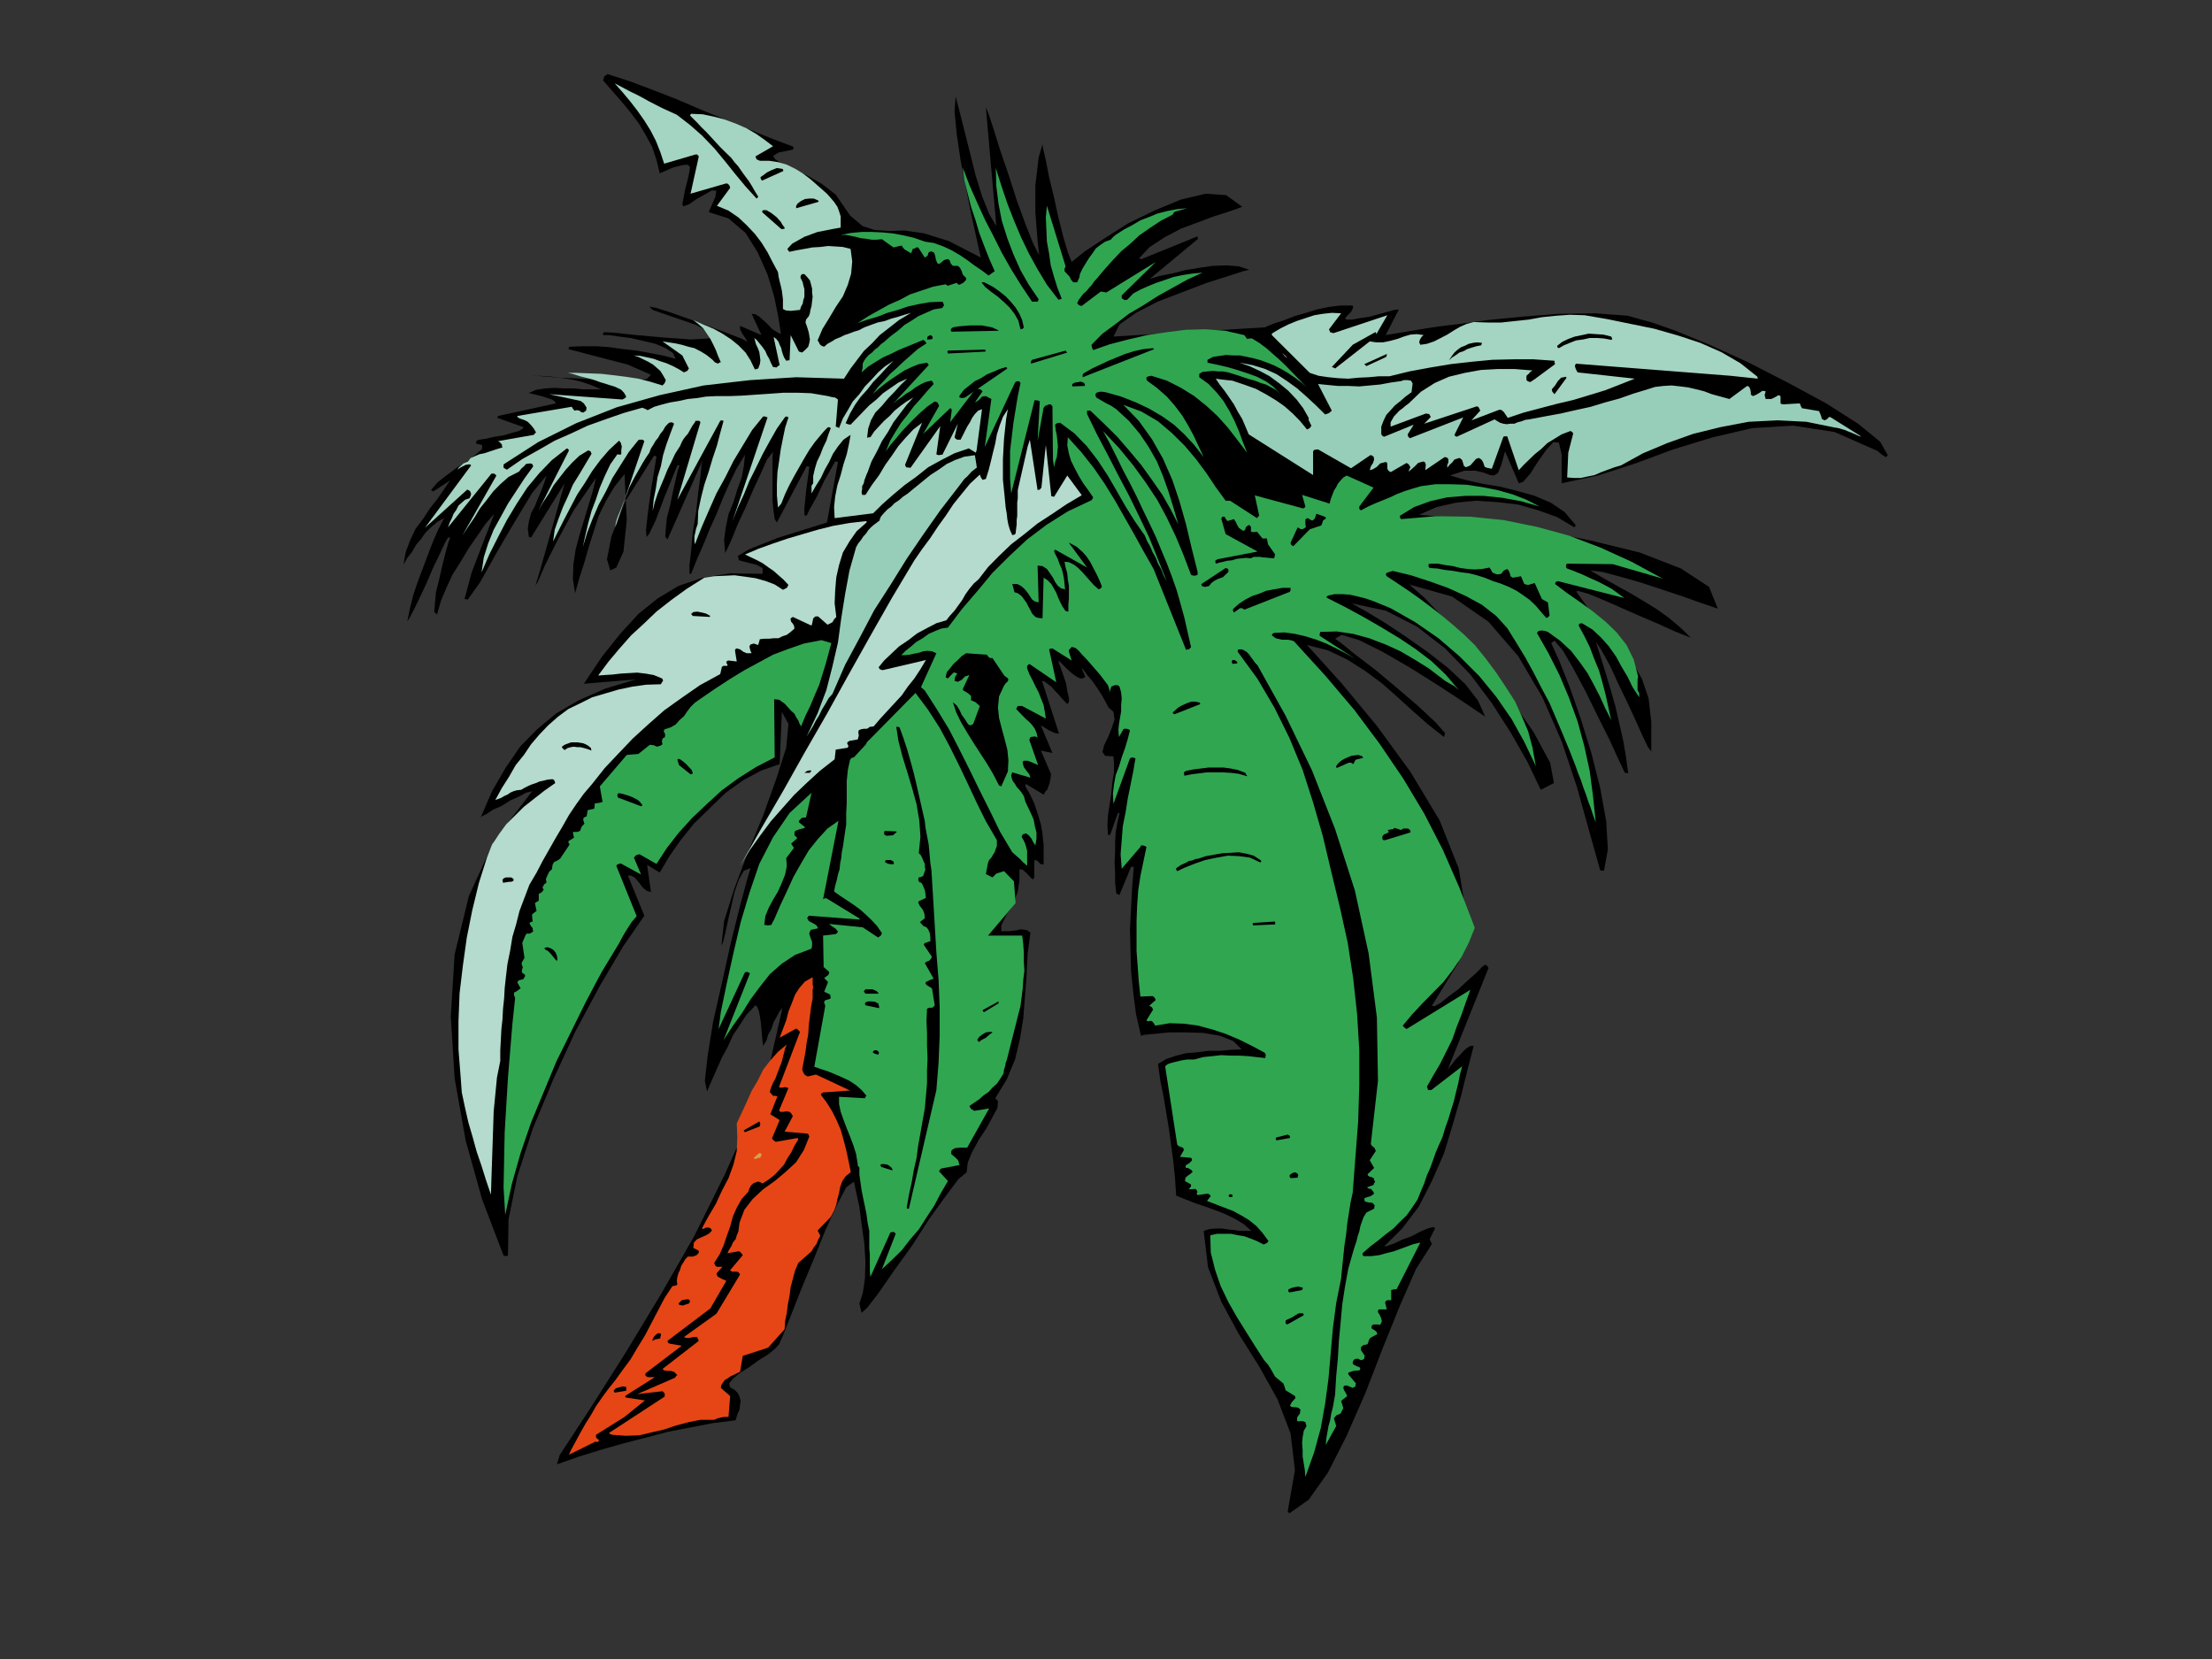 <?xml version="1.0" encoding="utf-8"?>
<!-- Generator: Adobe Illustrator 17.0.0, SVG Export Plug-In . SVG Version: 6.00 Build 0)  -->
<!DOCTYPE svg PUBLIC "-//W3C//DTD SVG 1.1//EN" "http://www.w3.org/Graphics/SVG/1.1/DTD/svg11.dtd">
<svg version="1.1" id="Layer_1" xmlns="http://www.w3.org/2000/svg" xmlns:xlink="http://www.w3.org/1999/xlink" x="0px" y="0px"
	 width="800px" height="600px" viewBox="0 0 800 600" enable-background="new 0 0 800 600" xml:space="preserve">
<rect x="0" y="0" width="800" height="600" fill="#333333" stroke="none"/>
<g>
	<polygon points="452.623,308.584 452.821,308.584 453.019,308.584 452.623,303.154 451.229,302.806 450.235,304.208 
		451.229,308.584 451.827,308.584 	"/>
	<polygon points="372.866,304.208 374.058,303.505 375.253,302.98 376.248,302.104 377.044,300.879 376.644,300.525 
		376.446,300.351 372.866,301.927 372.07,302.629 372.268,304.208 372.469,304.208 	"/>
	<polygon points="368.291,295.275 369.484,294.747 370.679,294.222 371.475,293.349 372.469,292.472 371.673,291.773 
		370.478,291.773 369.087,292.124 368.291,292.472 367.495,293.7 367.693,295.447 367.894,295.275 	"/>
	<polygon points="479.074,294.747 479.473,294.399 480.266,294.048 479.473,293.52 479.074,293.172 478.28,293.7 478.677,294.747 
		478.875,294.747 	"/>
	<polygon points="499.562,280.037 499.958,279.512 500.358,279.335 499.76,278.287 498.565,277.759 497.772,277.759 
		497.772,278.287 497.97,278.813 498.366,279.686 498.565,279.686 	"/>
	<path d="M298.281,265.327h11.336H298.281z"/>
	<polygon points="598.014,159.722 599.008,159.722 600.399,159.545 600.201,158.672 599.804,157.97 598.81,157.618 598.014,157.618 
		597.215,157.618 596.819,158.321 596.819,159.197 	"/>
	<polygon points="682.742,164.629 679.958,159.722 672.004,153.242 660.467,145.886 646.545,138.358 631.827,130.825 
		617.904,124.521 605.971,119.62 598.014,116.814 588.666,114.188 576.931,113.311 563.805,113.488 550.48,114.536 537.946,115.766 
		527.803,117.165 520.642,118.041 518.059,118.392 501.151,121.193 505.924,111.912 504.335,112.087 501.749,112.789 
		498.565,113.662 495.386,114.536 491.806,115.064 489.019,115.589 487.03,115.589 486.435,115.238 487.229,114.188 
		488.622,112.789 489.418,111.213 489.22,110.511 484.645,110.511 480.465,111.033 476.289,111.912 472.312,113.14 468.134,114.364 
		464.554,115.766 460.775,116.991 457.396,118.392 402.699,121.718 404.888,117.342 410.854,113.14 418.609,109.109 
		427.759,105.607 436.511,102.278 444.27,99.829 449.64,98.076 451.827,97.551 448.048,96.326 443.669,95.975 438.701,96.149 
		433.729,96.851 428.554,97.725 423.784,98.952 419.21,99.829 415.828,100.876 433.33,86.343 433.129,85.995 433.129,85.464 
		412.845,93.7 412.247,93.52 411.848,93.52 415.828,89.318 421.195,85.815 427.164,82.666 433.33,80.388 438.899,78.287 
		443.87,76.709 447.451,75.484 449.241,74.782 443.471,70.58 436.112,70.055 427.164,72.158 417.816,76.009 408.069,80.739 
		399.517,86.166 392.357,90.896 387.584,94.747 386.193,91.245 384.598,85.815 382.811,78.813 381.219,71.456 379.429,64.1 
		378.236,57.971 377.242,53.766 377.044,52.19 375.65,56.92 375.052,62.001 374.458,66.903 374.458,71.982 374.458,76.886 
		374.854,81.964 375.253,87.04 375.848,92.295 373.662,88.093 370.877,81.091 367.693,72.333 364.711,63.049 361.53,53.766 
		359.142,46.061 357.352,40.634 356.556,38.882 360.334,81.79 357.748,77.411 355.165,70.931 352.777,63.226 350.788,55.17 
		348.8,47.286 347.208,40.986 346.015,36.432 345.616,34.854 345.22,40.283 346.015,48.513 347.406,57.971 349.398,67.951 
		351.188,77.237 352.975,85.293 354.171,90.72 354.765,93.172 343.231,87.22 334.28,84.416 327.119,83.366 321.55,83.54 
		316.378,83.189 312.005,81.79 307.43,77.936 302.258,70.406 297.286,66.555 292.114,63.575 287.143,61.122 283.163,59.372 
		280.379,57.62 279.583,56.395 281.574,55.17 286.744,54.117 286.945,53.595 286.945,53.069 278.589,49.915 270.434,46.589 
		261.882,43.084 253.33,39.581 244.779,35.902 236.224,32.576 227.871,29.422 219.716,26.798 218.523,27.674 218.124,29.073 
		221.308,32.753 224.69,36.604 227.871,40.458 231.055,44.66 233.44,48.69 235.828,53.069 237.42,57.797 238.612,62.698 
		243.385,60.597 246.765,59.724 248.756,59.547 249.549,60.423 249.353,62.001 248.756,64.802 247.761,68.653 246.765,73.908 
		247.164,74.611 249.152,73.908 251.939,71.982 255.121,70.229 257.506,68.827 259.098,69.004 258.698,71.279 256.313,76.709 
		263.474,78.984 269.64,84.239 274.014,91.245 277.594,99.303 279.982,107.182 281.373,114.013 282.169,118.918 282.37,120.845 
		280.778,119.966 279.385,119.089 278.192,117.864 277.198,116.814 275.804,115.589 274.612,114.536 273.218,113.662 
		271.827,113.488 275.408,121.193 267.649,117.864 267.649,119.089 268.445,120.668 269.439,122.069 270.434,123.645 
		268.048,122.42 263.075,120.493 256.511,118.041 249.353,115.415 242.391,112.96 237.42,111.384 234.834,110.862 236.026,112.087 
		251.738,117.513 257.905,120.845 256.313,122.42 249.75,122.769 240.003,122.069 230.259,121.193 222.104,120.317 218.724,120.142 
		218.124,120.317 218.124,121.193 220.314,121.193 223.894,121.718 228.069,122.243 232.644,123.294 237.02,124.345 240.799,125.92 
		243.385,127.673 244.379,129.774 239.606,128.549 235.032,127.673 230.259,126.797 225.483,126.271 220.512,125.569 
		215.739,125.221 210.768,125.221 205.995,125.398 205.794,125.569 205.596,126.271 227.075,131.878 235.428,135.555 
		233.839,137.133 225.883,137.656 214.147,137.133 202.414,136.603 193.86,135.906 191.673,136.08 194.656,135.906 198.038,136.08 
		201.418,136.431 204.8,136.954 207.983,137.482 211.164,138.358 214.147,139.406 217.328,140.807 213.949,140.807 210.768,140.807 
		207.386,140.459 204.004,140.459 200.423,140.285 197.242,140.459 193.86,140.984 191.076,142.209 191.673,142.209 192.866,142.56 
		194.458,142.911 196.446,143.434 198.038,143.962 199.63,144.487 200.624,145.189 201.021,145.886 180.139,150.442 
		179.938,150.787 179.938,151.138 189.286,154.47 189.087,154.995 187.694,155.871 185.11,156.571 182.125,157.447 178.745,157.97 
		175.763,158.672 173.375,159.023 172.381,159.374 172.182,159.896 172.182,160.422 174.369,160.947 174.369,162.351 
		172.381,164.099 169.398,166.553 165.418,169.003 161.639,171.806 158.257,174.432 155.872,177.235 156.269,177.41 
		156.668,177.761 162.835,173.733 160.645,176.887 158.257,180.387 155.473,183.89 153.088,187.569 150.303,191.246 
		148.315,195.448 146.723,199.653 145.927,204.204 147.318,201.754 149.108,199.476 150.502,197.024 152.292,194.923 
		153.884,192.648 155.872,190.721 158.059,188.794 160.645,187.392 158.458,191.595 156.47,196.148 154.68,200.88 152.889,205.608 
		151.099,210.335 149.507,215.065 148.315,219.793 147.318,224.697 148.114,223.472 149.706,220.492 151.893,215.939 
		154.28,210.861 156.668,205.257 159.053,200.353 160.844,196.499 162.039,194.4 162.435,194.4 162.835,194.4 162.237,195.976 
		161.243,199.476 160.048,204.204 158.855,209.459 157.662,214.189 157.263,218.565 157.065,221.366 158.059,222.245 
		159.453,217.341 161.441,212.611 163.628,207.883 166.613,203.156 169.398,198.426 172.579,193.872 175.564,189.496 
		178.745,185.817 170.59,207.007 168.004,216.641 169.2,216.815 173.573,210.684 179.34,200.353 186.104,188.794 192.469,178.286 
		197.639,171.983 196.843,174.609 195.849,177.235 194.656,180.039 193.464,183.016 192.07,185.642 191.274,188.62 190.877,191.246 
		191.274,194.221 191.475,194.221 192.07,194.4 204.205,174.783 198.435,195.274 195.053,207.181 193.662,211.737 194.458,210.512 
		197.044,204.555 201.619,195.448 207.584,184.415 215.541,172.857 214.346,177.761 212.754,183.016 211.164,188.269 
		209.573,193.524 208.179,198.777 207.386,204.032 207.187,209.285 207.983,214.54 209.573,208.936 211.363,203.33 212.955,197.726 
		214.745,192.122 216.535,186.516 219.118,181.263 222.104,176.185 225.883,171.455 226.678,188.092 225.483,199.476 222.9,205.257 
		220.71,206.307 219.518,202.277 221.11,194.049 226.081,181.44 236.423,164.975 236.822,164.801 237.42,165.152 235.428,177.235 
		234.236,186.168 233.638,191.771 233.839,194.221 234.834,192.996 237.02,188.443 240.204,180.039 244.974,168.303 
		245.374,168.303 245.773,168.303 245.175,170.056 244.379,173.384 243.385,177.761 242.391,182.665 241.198,187.218 
		240.799,191.246 240.601,194.049 241.397,195.1 254.124,166.376 253.73,167.955 253.33,172.154 252.534,178.112 251.738,185.291 
		250.546,192.471 249.948,199.302 249.353,204.383 249.353,207.532 249.549,207.532 249.948,207.532 252.135,202.105 
		254.523,196.678 256.71,191.246 259.098,185.991 261.284,180.564 263.672,175.132 266.258,169.705 269.439,164.45 269.043,168.48 
		268.247,172.682 266.655,177.059 265.264,181.612 263.474,185.991 262.48,190.721 261.882,195.274 262.279,200.004 
		263.075,198.426 264.666,194.923 266.853,189.496 269.64,183.539 272.425,177.059 275.209,171.107 277.396,166.202 
		279.583,163.402 279.385,164.975 279.385,168.303 279.385,172.334 279.385,176.887 279.385,181.089 279.784,184.943 
		280.181,187.743 280.976,188.971 291.718,168.652 292.114,168.652 292.712,168.831 291.517,177.761 290.922,183.718 
		290.922,186.342 291.718,186.516 292.91,184.064 295.295,179.862 298.082,173.907 302.059,166.904 302.258,166.904 
		303.054,167.079 299.077,188.971 281.175,194.572 271.031,198.603 266.853,201.052 267.253,202.628 269.839,203.33 
		273.419,204.204 275.804,205.431 275.804,207.532 264.069,207.358 254.124,208.936 245.374,211.911 237.816,216.464 
		230.854,222.068 224.291,229.25 217.728,237.48 211.164,247.286 230.058,245.71 218.92,249.041 209.374,253.243 201.219,257.971 
		194.259,263.749 188.093,270.055 182.921,277.585 177.949,286.166 173.774,295.801 174.171,295.275 175.958,294.399 
		178.349,292.821 181.53,291.422 184.513,289.495 187.694,288.093 190.28,286.692 192.469,286.166 178.745,304.031 169.596,323.993 
		164.424,345.189 163.033,367.604 164.424,390.019 168.404,412.436 174.369,433.803 182.125,454.117 182.722,454.291 
		183.717,454.117 183.915,440.986 187.099,425.396 192.668,408.234 200.027,390.547 208.179,372.859 216.934,356.571 
		225.285,342.386 233.043,331.176 227.075,316.64 228.27,316.64 229.463,317.342 230.457,318.392 231.451,319.62 232.049,320.493 
		233.043,321.544 234.038,322.243 235.428,322.595 234.038,312.789 238.612,315.589 241.994,309.809 246.17,303.857 
		250.943,297.902 256.71,292.295 262.48,286.692 268.844,282.138 275.408,278.638 281.971,276.358 282.767,257.446 285.154,261.822 
		284.358,270.406 280.778,281.613 276.005,294.924 270.434,308.407 265.462,321.718 261.882,333.103 260.888,342.035 
		261.485,340.81 262.279,337.656 263.276,332.928 264.468,327.847 265.661,322.595 267.253,318.041 269.043,314.887 
		271.428,314.013 270.037,318.741 267.451,328.375 264.27,341.158 261.086,355.52 257.905,369.531 255.914,381.963 254.92,390.895 
		255.715,394.749 257.506,390.547 259.296,386.516 261.086,382.488 263.276,378.463 265.063,374.432 267.649,370.579 
		270.037,366.904 273.218,363.576 273.816,364.099 274.413,365.503 274.81,367.427 275.209,370.056 275.408,372.505 275.606,374.96 
		275.804,376.887 276.005,378.286 276.402,377.584 277.198,376.359 277.793,374.258 278.988,372.157 279.784,369.705 
		280.976,367.604 281.971,365.677 282.965,364.624 278.79,383.016 271.629,403.507 262.08,424.871 251.144,446.938 238.811,468.479 
		226.081,489.495 213.751,508.935 202.414,526.271 201.418,529.6 209.374,526.797 217.328,524.345 225.285,522.067 233.44,519.968 
		241.397,517.865 249.549,516.289 257.704,514.713 266.06,513.662 266.655,511.564 267.451,509.809 267.649,508.059 267.85,506.657 
		267.451,505.084 266.853,503.857 265.661,502.629 264.069,501.753 263.672,500.351 265.063,498.604 267.649,496.497 
		271.031,494.399 274.413,491.947 277.793,489.846 280.379,487.742 281.772,486.166 283.163,483.015 285.948,476.009 
		289.726,466.375 294.103,455.87 298.479,445.011 302.654,435.904 306.036,429.424 308.821,427.323 309.617,431.003 310.809,436.43 
		311.605,442.733 312.6,449.738 312.999,456.395 312.801,462.698 312.005,467.779 310.809,471.456 311.605,474.782 313.594,473.035 
		317.772,467.603 323.341,459.544 329.904,450.44 336.07,440.806 342.039,432.579 346.613,426.45 349.593,423.995 349.992,420.492 
		351.584,416.641 353.97,412.262 356.754,408.057 358.943,404.032 360.734,400.701 360.932,398.251 359.938,397.201 364.113,390.37 
		367.098,383.188 368.889,375.66 370.081,368.303 370.679,360.424 371.274,352.717 371.673,344.838 372.667,337.305 
		371.475,336.431 370.478,336.257 369.087,336.08 367.894,336.431 366.303,336.602 364.909,336.782 363.32,336.782 362.125,336.782 
		362.125,334.678 363.119,332.751 364.113,330.65 365.705,328.375 366.9,325.569 368.093,322.418 368.688,318.567 368.688,314.365 
		369.883,314.539 371.075,315.589 372.07,316.64 373.064,317.693 373.662,318.041 374.058,317.342 374.058,315.241 374.058,311.384 
		374.259,311.033 375.052,311.213 375.452,311.561 376.049,312.261 376.644,312.612 377.44,312.612 377.44,309.109 377.44,305.607 
		377.044,301.753 376.446,298.073 375.253,294.222 374.058,290.545 372.469,287.22 370.877,284.416 370.877,283.888 371.075,283.54 
		377.44,287.391 378.038,286.343 378.834,285.464 379.23,284.239 379.63,283.192 379.828,281.964 380.024,281.091 380.024,280.388 
		380.225,280.212 376.446,271.456 380.624,272.333 376.446,262.35 377.639,263.049 379.63,264.277 381.618,265.15 383.009,265.327 
		376.843,246.238 377.639,246.412 378.834,247.286 380.225,248.339 381.618,249.915 382.811,251.14 384.003,252.541 
		384.998,253.595 385.995,254.642 386.59,253.946 386.59,252.367 385.995,249.915 385.595,247.286 384.598,244.311 383.805,242.033 
		383.009,239.932 382.811,238.882 383.408,239.407 384.598,240.634 385.995,242.033 387.584,243.435 388.975,244.486 
		390.569,245.362 391.561,245.362 392.555,244.837 391.164,241.682 391.362,241.682 392.158,242.733 393.351,244.311 
		395.141,246.412 396.733,248.69 398.325,251.14 399.716,253.595 400.908,255.87 402.699,257.446 403.098,260.246 402.104,263.226 
		400.71,266.726 399.319,269.529 398.722,271.982 399.716,273.386 402.699,273.557 402.9,276.009 402.9,279.335 402.302,282.838 
		401.905,287.043 401.308,290.894 400.71,294.924 400.512,298.424 400.71,301.927 400.908,301.927 401.506,301.927 404.29,294.048 
		404.489,294.048 404.888,294.048 404.092,297.551 403.495,301.053 403.296,304.553 403.296,308.233 403.098,311.915 
		403.296,315.589 403.296,319.269 403.693,322.943 403.894,323.297 404.888,323.642 409.063,313.488 409.463,313.488 
		410.058,313.488 409.463,320.845 409.063,328.549 408.667,336.08 408.865,343.785 409.063,351.318 409.859,359.023 
		410.854,366.728 412.644,374.609 413.839,374.258 417.615,373.907 422.787,373.384 428.951,373.384 435.12,373.556 
		441.287,374.609 446.06,376.536 449.042,379.513 445.065,379.688 441.287,380.036 437.109,380.036 433.129,380.561 
		428.951,380.915 425.373,381.789 421.793,383.016 418.81,384.766 419.606,390.547 420.799,396.499 421.793,402.456 
		422.787,408.408 423.583,414.363 424.379,420.318 424.974,426.27 425.373,432.402 428.356,433.626 431.937,435.028 
		435.517,436.253 439.494,437.654 443.074,439.059 446.655,440.806 449.838,442.733 452.623,445.188 450.433,445.188 
		448.448,445.188 446.258,444.837 444.27,444.66 441.882,444.311 439.692,444.311 437.508,444.486 435.319,445.188 436.91,458.319 
		441.683,470.754 448.048,482.49 455.407,494.222 461.97,505.958 466.743,518.39 468.335,531.698 465.746,546.411 465.746,546.762 
		466.347,547.287 473.307,542.386 480.266,532.577 487.03,519.269 493.794,503.857 500.159,487.394 506.326,472.153 512.09,459.021 
		517.86,449.915 517.062,448.162 519.053,444.134 518.26,443.786 516.268,444.311 513.481,445.539 510.501,447.115 507.119,448.339 
		504.136,449.738 501.749,450.614 500.556,450.791 507.119,444.311 513.085,436.43 517.86,427.149 522.234,417.164 525.418,406.658 
		528.403,396.327 530.786,386.693 532.975,378.286 531.78,378.286 530.59,378.985 529.199,380.213 527.803,381.789 526.412,383.188 
		525.219,384.766 524.024,386.168 523.429,387.218 538.346,350.091 537.748,349.212 537.153,348.866 535.96,349.742 
		533.771,352.017 530.59,354.818 527.406,357.798 523.826,360.424 521.044,362.7 518.854,363.927 517.86,363.75 527.406,348.164 
		530.389,331.527 527.604,314.188 520.642,296.674 510.105,279.164 497.97,262.524 485.042,246.935 472.709,233.278 
		480.266,235.202 487.229,238.531 493.594,242.561 499.76,247.115 505.329,252.019 510.898,257.095 516.467,262.001 
		522.234,266.555 522.633,265.15 519.251,261.299 513.085,255.521 505.527,249.041 497.375,242.21 490.013,236.604 484.844,232.402 
		482.855,231 485.243,229.601 491.605,231.525 500.358,235.902 510.303,241.682 520.047,247.814 528.601,253.415 534.564,257.446 
		537.153,259.198 534.564,253.415 529.992,247.466 523.625,241.508 516.467,235.902 508.51,230.301 501.151,225.396 
		494.191,221.194 488.823,218.217 501.151,220.843 512.49,226.621 522.633,234.505 531.78,243.96 539.541,254.294 546.498,265.15 
		552.466,275.658 557.239,285.644 562.015,283.192 560.621,275.835 554.656,264.799 545.705,251.839 534.964,238.18 
		524.421,226.099 515.472,216.464 509.703,211.386 525.219,215.765 538.346,224.871 549.084,237.306 557.839,252.19 564.796,268.13 
		570.368,284.767 574.742,300.525 578.721,314.713 579.118,314.887 580.115,314.887 581.506,307.182 580.908,297.025 
		578.721,284.942 575.538,272.333 571.561,259.544 567.581,248.162 563.805,238.708 561.018,232.579 562.213,231.7 565.198,235.202 
		568.977,241.682 573.549,250.266 577.925,259.198 582.299,267.951 585.483,274.959 587.672,279.512 588.27,279.512 
		588.865,279.686 588.069,273.732 587.077,267.951 585.681,261.822 584.29,255.693 582.5,249.39 580.71,243.435 578.92,237.657 
		577.129,232.051 579.316,235.379 582.299,240.806 585.284,247.286 588.666,254.294 591.649,260.771 594.238,266.555 
		596.026,270.229 597.215,271.807 597.215,261.122 596.224,252.541 593.836,245.536 590.454,239.581 586.08,233.803 
		581.307,228.197 575.736,221.896 570.368,214.363 570.17,214.012 570.566,213.661 574.345,214.714 579.917,216.992 
		586.279,219.793 593.439,222.944 600.003,225.747 605.772,228.376 609.749,229.952 611.537,230.652 607.56,226.798 
		603.583,223.472 599.209,220.318 594.635,217.515 589.661,214.54 584.888,211.911 579.917,209.108 575.141,206.307 
		579.515,206.833 586.08,208.585 593.439,210.684 601.393,213.313 608.753,215.765 615.117,218.04 619.295,219.442 621.284,220.141 
		618.103,212.262 607.957,205.608 593.04,199.827 575.141,195.448 556.046,191.595 538.145,188.971 523.03,187.044 513.283,186.168 
		519.65,183.367 526.61,181.789 533.969,181.089 541.725,181.612 549.084,182.491 556.446,184.592 563.207,187.044 569.374,190.721 
		569.572,190.37 569.969,190.019 565.793,185.114 560.819,181.789 555.055,179.337 548.886,177.584 542.521,176.011 536.159,174.96 
		529.992,173.559 524.421,171.983 529.596,170.23 533.573,170.23 536.555,170.93 538.94,171.806 540.334,171.983 541.725,171.107 
		542.917,168.303 544.314,163.225 549.285,174.783 550.877,174.258 553.46,171.281 556.245,166.904 559.23,162.7 561.816,159.896 
		563.805,160.073 564.796,164.45 564.796,174.783 577.925,171.983 591.451,167.604 605.175,162.523 619.494,158.149 
		633.815,154.818 648.531,153.942 663.45,156.22 678.964,163.051 679.76,163.75 681.151,164.801 682.148,165.326 	"/>
	<polygon fill="#97CEBA" points="672.8,157.618 661.861,150.787 661.263,150.967 661.065,151.318 660.668,151.669 659.869,152.015 
		658.875,151.489 658.677,150.616 658.28,149.563 657.881,148.689 651.714,147.638 651.318,146.936 650.918,145.886 644.95,146.237 
		644.157,146.063 643.959,145.886 643.959,143.262 643.163,142.911 642.369,143.434 641.37,143.962 640.577,144.307 
		639.582,144.307 638.588,144.307 638.191,142.911 638.588,141.509 637.396,141.335 636.401,142.035 635.209,142.734 
		634.011,143.262 633.218,142.734 633.218,141.858 633.019,140.807 632.62,139.934 632.025,139.583 631.628,139.757 
		625.459,144.307 619.094,142.56 616.313,141.509 613.528,140.807 610.545,140.108 607.758,139.757 604.577,139.406 
		601.594,139.583 598.612,139.934 595.825,140.807 590.658,142.383 585.681,144.136 580.511,145.537 575.339,147.113 
		569.77,148.338 564.4,149.563 558.633,150.616 553.064,151.669 551.673,151.841 550.282,152.366 548.886,152.717 547.693,153.242 
		546.3,153.242 544.909,153.416 543.716,153.242 542.521,152.894 541.328,152.192 540.535,151.669 526.808,157.97 526.214,157.618 
		526.015,157.27 529.199,150.967 509.901,158.495 509.306,157.97 509.108,157.096 511.297,153.593 500.556,157.97 499.958,157.618 
		499.562,157.096 499.562,154.293 500.358,152.192 501.349,150.091 502.944,148.338 504.533,146.585 506.524,145.009 
		508.312,143.434 510.501,141.858 510.898,138.709 510.303,137.656 509.108,137.482 507.717,137.482 506.722,137.83 
		502.944,138.358 499.165,139.06 495.386,139.406 491.605,139.757 487.625,139.583 483.847,139.583 480.266,139.232 476.686,138.88 
		481.663,148.515 480.666,149.391 479.275,149.914 475.893,146.585 472.709,143.613 469.129,140.459 465.746,138.007 
		461.769,135.378 457.594,133.454 453.019,132.049 448.247,131.176 451.827,132.4 455.608,134.153 459.189,136.08 462.766,138.709 
		465.947,141.335 468.93,144.487 471.318,147.638 473.307,151.138 473.307,152.015 473.706,152.717 473.904,153.242 
		474.303,153.942 473.706,154.818 472.709,155.343 470.125,152.192 467.539,149.563 464.554,146.936 461.571,144.838 
		457.792,142.56 454.212,140.633 449.838,139.06 445.66,137.656 443.87,137.482 442.278,137.305 440.887,137.133 439.692,136.954 
		441.088,139.06 442.876,141.335 444.468,143.613 446.258,146.237 447.649,148.863 449.241,151.489 450.433,154.293 
		451.629,157.096 474.898,171.806 474.898,163.225 475.295,162.7 476.686,162.523 488.622,169.354 495.585,164.629 495.984,164.629 
		496.777,165.152 496.976,166.202 496.579,167.427 495.783,168.652 495.386,170.056 496.579,169.705 497.97,168.831 
		499.165,167.604 501.151,167.079 501.55,167.253 501.749,167.778 501.749,169.531 502.145,170.23 502.944,170.758 508.711,167.427 
		509.504,167.955 510.105,169.003 509.703,169.705 509.504,170.579 510.501,169.705 511.694,168.652 512.886,167.427 
		514.679,166.904 515.274,167.079 515.671,167.955 515.472,170.056 522.435,165.326 522.831,165.326 523.625,165.677 
		523.826,166.202 523.826,167.253 523.429,168.129 523.429,169.18 524.222,168.129 525.219,167.253 526.015,166.202 
		527.604,165.677 528.001,165.677 528.8,166.376 529.395,168.303 529.395,168.48 530.191,169.003 531.78,168.303 533.173,166.728 
		533.771,166.025 534.564,165.677 534.964,165.677 535.762,166.202 536.357,167.079 536.955,168.831 537.748,169.18 
		539.541,169.531 543.716,157.97 544.113,157.798 545.107,157.798 549.285,170.056 551.075,168.129 553.064,166.202 
		555.055,164.278 557.437,162.351 559.627,160.247 562.213,158.672 564.796,157.096 567.98,155.871 568.578,156.22 568.977,156.745 
		567.184,163.75 566.788,172.682 569.175,172.857 571.759,172.857 574.147,172.334 576.733,171.806 579.118,170.758 
		581.506,169.879 583.894,169.003 586.279,168.303 594.238,163.927 602.985,160.247 612.333,156.922 622.278,154.47 
		632.424,152.543 642.964,152.015 653.309,152.543 663.648,154.644 664.843,154.818 666.036,155.169 667.226,155.52 
		668.424,156.043 669.415,156.394 670.611,156.922 671.803,157.447 672.996,157.97 672.8,157.798 	"/>
	<polygon fill="#A4D4C2" points="635.605,136.254 629.439,131.353 622.476,127.325 614.919,123.993 606.965,121.367 
		598.413,118.918 589.859,117.165 581.307,115.415 573.152,114.013 567.782,113.837 562.811,114.188 557.638,114.716 
		552.865,115.589 547.894,116.114 542.917,116.64 537.946,116.64 532.975,116.466 530.389,117.165 528.001,118.216 525.619,119.62 
		523.429,121.016 521.044,122.243 518.656,123.471 516.07,124.345 513.682,124.696 513.283,123.822 513.481,122.946 
		514.082,121.892 514.877,121.193 512.49,120.845 510.105,121.016 507.717,121.718 505.329,122.595 502.745,123.294 
		500.159,123.822 497.772,123.822 495.386,123.471 482.855,133.277 482.257,132.926 481.663,132.751 489.22,124.696 
		497.375,120.142 497.571,120.142 497.772,120.845 501.749,114.013 482.257,120.493 481.065,120.142 480.666,119.089 
		485.042,113.311 481.663,113.14 478.479,113.488 475.295,114.013 472.114,115.064 468.93,116.114 465.947,117.342 463.163,118.741 
		460.775,120.142 459.982,120.668 459.982,121.193 473.706,134.855 476.887,135.906 480.465,136.431 484.045,136.782 
		487.625,136.954 491.206,136.603 494.984,136.431 498.766,136.08 502.542,136.08 509.703,134.327 517.26,132.926 524.622,131.701 
		532.38,130.825 539.739,130.125 547.297,129.951 554.656,129.951 562.213,130.474 562.213,131.001 562.414,131.701 
		555.055,137.133 554.259,137.656 553.46,138.181 552.865,138.007 552.466,137.83 552.069,137.482 552.069,136.954 552.069,135.906 
		552.865,135.204 553.46,134.504 554.259,133.979 547.693,133.454 541.725,133.454 535.561,133.805 529.794,134.855 
		524.024,136.254 518.854,138.529 513.883,141.684 509.504,145.886 508.312,146.765 507.317,147.638 506.122,148.515 
		505.131,149.563 504.136,150.616 503.539,151.669 502.944,152.717 502.944,154.293 515.671,149.563 516.863,149.739 
		517.464,150.787 515.076,153.242 534.17,146.936 534.765,147.287 535.36,148.515 532.182,152.015 542.323,148.164 543.121,148.338 
		543.914,149.04 545.305,151.138 551.075,149.214 557.041,147.638 563.009,146.063 568.977,144.658 574.742,142.911 
		580.511,141.158 585.879,139.06 591.253,136.954 570.566,134.678 570.17,133.979 569.77,133.103 569.572,132.229 569.969,131.527 
		625.858,135.906 635.804,136.954 635.605,136.603 	"/>
	<polygon fill="#30A651" points="601.393,209.285 590.057,203.156 578.92,198.075 567.385,193.698 555.848,190.544 543.716,188.092 
		531.78,186.867 519.251,186.693 506.722,187.743 506.326,187.218 506.326,186.516 511.495,183.367 517.26,181.263 523.429,179.862 
		529.992,179.337 536.555,179.337 543.32,180.039 550.078,181.263 556.842,183.188 552.069,180.738 547.098,178.811 
		541.527,177.235 536.159,176.185 530.389,175.311 524.622,175.132 519.053,175.132 513.883,175.834 510.898,176.708 
		508.113,177.584 505.329,178.634 502.745,179.862 500.159,180.912 497.571,181.963 494.786,183.188 492.203,184.592 
		491.605,184.064 491.605,183.188 496.777,176.356 487.03,171.983 485.838,172.682 484.844,173.733 483.847,174.96 483.252,176.185 
		482.456,177.41 481.858,178.985 481.263,180.564 480.867,182.14 470.921,178.985 472.114,183.188 471.916,183.539 471.318,183.89 
		453.815,179.162 455.407,186.516 455.008,186.867 454.611,187.392 444.867,181.089 444.069,181.089 443.273,181.089 
		439.692,176.185 436.313,171.107 432.531,166.025 428.554,161.298 423.784,156.571 418.81,152.366 412.845,148.863 
		406.279,146.414 411.848,152.192 416.623,158.846 420.6,165.854 423.98,173.559 426.569,181.263 428.951,189.668 430.942,198.075 
		433.129,206.833 433.129,207.532 433.129,207.883 432.732,208.06 431.937,208.234 431.141,208.06 430.744,207.883 427.96,200.529 
		425.175,193.872 421.994,187.218 418.609,180.912 414.434,174.609 409.859,168.303 404.69,162 398.92,155.871 401.308,160.247 
		403.693,164.975 406.081,169.879 408.667,174.783 411.055,179.511 413.44,184.592 415.828,189.496 418.213,194.572 
		420.003,198.951 421.994,203.681 423.784,208.406 425.574,213.49 426.965,218.391 428.356,223.472 429.549,228.725 
		430.744,233.975 430.546,234.326 429.948,234.854 429.549,234.854 428.951,235.028 417.218,205.782 413.638,199.476 
		410.259,193.347 406.678,187.044 403.296,181.089 399.517,174.96 395.54,169.18 390.963,163.402 386.193,158.149 385.995,161.124 
		386.59,164.099 387.385,166.728 388.779,169.531 390.17,172.154 391.759,174.783 393.549,177.235 395.34,179.862 395.141,180.387 
		394.745,180.912 386.193,184.943 378.435,189.847 371.475,195.1 365.11,201.052 358.943,207.181 353.573,213.661 348.004,220.141 
		342.832,226.972 340.447,227.323 338.257,228.197 335.872,229.25 333.682,230.826 331.297,232.228 329.507,233.803 
		327.519,235.379 325.927,236.955 327.119,236.955 328.91,236.781 330.501,236.43 332.292,236.081 333.883,235.553 335.473,235.379 
		337.065,235.553 338.656,236.253 333.088,248.513 333.682,249.041 334.478,249.741 338.855,256.569 343.231,263.749 
		347.01,271.105 350.788,278.638 354.369,285.992 358.147,293.52 361.728,300.879 366.104,308.233 367.495,309.458 368.889,310.685 
		370.081,311.915 371.475,313.14 371.475,311.736 371.475,310.337 371.475,308.935 371.475,307.708 371.075,306.132 
		370.679,304.904 370.081,303.68 369.484,302.629 369.883,301.753 371.075,301.404 372.07,302.104 373.064,303.329 373.662,304.553 
		374.458,305.781 374.854,303.329 374.854,301.053 374.259,298.775 373.86,296.5 372.866,294.222 371.871,292.124 370.877,290.02 
		370.28,287.919 369.484,286.692 368.688,285.644 367.693,284.591 367.098,283.54 366.303,282.49 365.903,281.439 365.705,280.388 
		366.104,279.335 372.667,281.262 372.268,280.037 371.274,278.813 370.28,277.411 369.883,276.009 369.883,275.484 370.28,275.133 
		371.673,275.133 373.064,275.658 374.259,276.184 375.452,276.712 372.268,267.603 372.667,266.555 374.058,266.375 
		374.458,266.375 375.253,266.726 374.854,264.976 374.259,263.575 373.265,262.173 372.268,261.122 370.877,259.895 
		369.685,258.67 368.489,257.446 367.495,256.395 368.093,255.345 369.685,255.345 378.236,259.895 377.84,257.271 377.44,254.993 
		376.446,252.541 375.65,250.44 374.458,248.162 373.463,246.061 372.268,243.786 371.475,241.682 371.475,240.806 372.268,240.109 
		382.015,246.763 379.429,234.854 379.63,234.677 380.624,234.505 387.584,238.882 386.59,235.73 386.59,235.028 386.989,234.677 
		387.584,233.975 388.975,234.326 390.17,235.379 391.362,236.781 392.753,238.18 394.147,239.758 395.34,241.157 396.733,242.733 
		397.926,244.134 399.118,245.71 399.914,246.763 400.71,247.814 401.109,249.041 401.506,250.44 401.506,249.741 401.704,249.041 
		401.905,248.339 402.699,247.988 403.098,247.814 403.693,247.814 404.29,247.814 404.888,248.339 405.483,250.44 405.684,252.718 
		405.483,254.993 405.483,257.271 405.086,259.544 404.69,261.822 404.489,264.1 404.69,266.555 406.279,263.749 406.678,263.575 
		407.474,263.575 408.069,263.749 408.667,264.1 407.871,267.251 406.877,270.58 405.684,273.908 404.69,277.237 403.495,280.388 
		402.9,283.717 402.5,287.043 402.699,290.72 408.667,274.259 409.463,273.908 410.655,274.259 409.859,278.984 408.865,283.888 
		407.871,288.795 407.075,293.871 406.081,298.775 405.684,303.857 405.285,308.935 405.684,314.188 412.445,306.309 
		412.644,305.781 413.44,305.781 414.037,305.958 414.635,306.309 412.445,316.817 411.65,322.069 411.253,327.673 411.055,332.928 
		411.055,338.529 411.055,343.962 411.451,349.391 411.848,354.818 412.445,360.424 416.822,360.247 417.417,360.599 
		418.014,361.649 415.629,363.75 416.623,364.278 417.02,365.152 414.635,369.003 415.032,369.354 416.422,369.18 417.02,369.705 
		417.816,370.93 422.988,370.056 428.158,370.23 433.33,370.93 438.5,372.331 443.273,373.907 448.247,376.008 452.821,378.286 
		457.396,380.738 457.792,381.44 457.594,382.665 454.41,382.314 451.43,381.963 448.247,381.789 445.065,381.789 441.683,381.612 
		438.5,381.963 435.12,382.314 431.937,383.188 430.546,383.188 429.35,383.188 428.158,383.367 427.164,383.539 424.974,384.064 
		422.988,384.592 422.19,384.943 421.394,385.64 425.77,414.012 426.368,414.535 427.759,415.065 427.96,415.237 428.158,415.939 
		426.767,418.391 430.744,418.742 430.942,418.916 431.141,419.618 430.149,420.669 428.951,421.368 428.755,421.896 
		428.951,422.419 429.75,422.419 430.744,423.121 430.942,423.121 431.339,423.821 430.546,424.523 429.549,425.222 
		428.755,425.922 428.554,427.149 430.744,428.376 430.744,429.076 429.948,430.124 430.942,430.124 432.135,429.95 
		432.732,430.301 433.129,431.174 432.732,431.525 433.129,432.228 436.709,431.702 437.307,431.876 437.905,432.579 
		436.511,434.329 439.692,435.556 442.876,436.781 446.06,438.005 449.241,439.758 451.827,441.331 454.41,443.435 456.6,445.887 
		458.789,448.864 458.189,449.564 456.999,450.092 454.611,448.864 452.425,447.988 450.037,447.115 447.85,446.763 
		445.264,446.238 442.678,446.238 440.092,446.238 437.706,446.763 437.905,453.064 439.494,459.372 441.485,465.15 444.27,470.928 
		447.25,476.184 450.632,481.613 453.815,486.692 457.195,491.947 458.588,493.523 459.583,495.101 460.379,496.497 
		461.174,497.902 464.16,500.351 464.554,501.404 464.953,502.803 468.335,504.904 468.534,505.607 467.936,506.309 
		467.143,507.182 466.545,508.41 466.944,508.758 467.738,508.935 468.534,508.935 469.525,509.109 470.324,509.809 
		470.125,511.213 469.129,512.612 469.129,514.013 471.318,514.013 472.114,514.362 472.511,515.763 471.516,517.516 
		471.12,519.791 470.921,521.895 471.12,524.345 471.12,526.797 471.516,529.249 471.916,531.698 472.114,534.153 475.295,525.218 
		477.683,516.466 479.275,507.533 480.465,498.604 481.263,489.495 482.059,480.388 483.252,471.279 485.042,462.35 
		485.439,458.148 485.838,454.291 486.234,450.44 486.832,446.584 487.229,442.733 487.826,438.879 488.424,435.028 489.22,431.351 
		490.214,418.391 491.206,405.434 491.605,392.474 491.605,379.688 490.809,366.728 489.418,353.944 487.427,340.984 
		484.645,328.375 481.464,315.241 478.479,302.629 474.898,290.197 471.12,278.462 466.347,266.903 460.976,256.044 454.81,245.536 
		447.649,235.73 447.649,235.028 448.247,234.854 449.241,234.854 450.235,235.379 451.031,235.902 451.827,236.781 
		452.425,237.657 453.218,238.708 453.815,239.581 454.81,240.634 464.953,258.847 474.502,278.638 482.855,299.829 
		490.013,322.069 494.984,344.838 497.97,367.952 498.366,390.895 495.783,413.661 495.984,414.189 496.579,414.714 
		497.174,415.237 497.571,416.29 495.386,419.618 496.976,422.419 494.588,424.694 494.786,425.222 495.386,425.571 496.18,425.747 
		496.976,426.27 496.976,426.798 497.375,427.497 496.976,427.849 496.777,428.548 494.389,429.424 494.588,429.601 495.185,429.95 
		495.783,429.95 496.378,430.652 496.579,430.826 496.976,431.702 495.783,432.579 493.99,433.101 493.395,433.452 493.594,434.505 
		494.786,434.857 496.378,435.028 497.174,435.904 496.976,437.132 494.191,438.531 493.197,440.104 492.599,441.682 
		492.004,443.435 491.605,445.359 491.007,447.115 490.611,448.864 490.013,450.614 489.418,452.541 487.625,458.847 
		486.435,465.327 485.439,471.807 484.844,478.462 484.246,484.767 483.847,491.422 483.252,497.722 482.855,504.382 
		482.456,506.657 482.059,508.935 481.464,511.213 481.065,513.662 480.465,515.763 480.068,518.044 479.671,520.317 
		479.473,522.597 483.252,515.763 482.456,512.963 483.252,511.91 484.844,511.213 485.838,509.283 485.042,506.657 
		487.229,504.904 486.832,504.031 486.435,503.329 486.036,502.629 485.838,501.93 486.036,501.228 487.03,501.053 489.22,501.93 
		489.617,501.753 490.214,501.404 490.214,500.876 490.41,500.351 487.625,497.028 487.625,496.497 488.424,496.149 
		489.617,495.798 491.605,495.624 492.004,495.101 491.806,494.573 489.815,493.7 489.22,493.172 489.22,492.646 489.617,491.773 
		490.41,491.422 491.206,491.422 492.203,491.947 492.8,491.773 493.395,491.422 493.395,491.071 493.594,490.368 492.203,488.267 
		492.203,487.742 492.203,487.22 492.999,486.517 494.588,486.166 494.786,485.644 494.984,484.942 495.386,484.068 496.18,483.54 
		497.174,483.015 498.168,482.49 497.772,481.613 497.174,481.088 496.18,480.563 495.984,479.861 496.378,479.164 497.174,478.987 
		498.168,478.987 499.165,479.164 499.76,477.936 499.562,476.886 498.961,475.484 498.366,474.608 498.366,473.908 
		498.766,473.557 501.55,473.557 500.953,471.108 501.151,470.58 501.749,470.229 502.145,470.229 503.142,470.229 503.142,466.555 
		503.938,466.375 505.131,466.204 513.682,449.39 511.297,449.915 508.909,450.791 506.524,451.668 504.136,452.541 
		501.349,453.243 498.766,453.946 495.984,454.291 493.197,454.291 492.8,453.946 492.8,453.243 495.585,450.791 498.366,448.69 
		501.151,446.412 503.938,444.311 506.326,441.859 508.711,439.581 510.699,436.781 512.688,433.803 513.883,430.826 
		515.076,428.025 516.07,425.045 517.26,422.419 518.26,419.618 519.251,416.815 520.444,414.012 521.639,411.386 522.633,408.057 
		523.826,404.732 524.823,401.403 525.814,398.251 526.61,394.923 527.406,391.771 528.001,388.62 528.8,385.64 517.662,394.221 
		517.062,394.221 516.467,394.221 516.268,393.521 516.07,392.996 518.458,388.794 520.84,384.766 523.03,380.387 525.219,376.008 
		526.808,371.458 528.601,366.904 530.191,362.351 531.78,357.97 508.711,372.157 507.915,371.632 507.317,370.93 510.699,366.904 
		514.28,363.051 518.059,359.197 522.038,355.169 525.418,350.79 528.601,346.063 531.185,340.984 533.374,335.555 527.803,321.016 
		521.837,307.359 515.076,294.222 507.518,281.613 498.961,269.004 489.815,256.746 479.275,244.311 467.936,231.876 
		466.743,231.525 465.746,231.351 464.554,231.351 463.562,231.351 461.373,230.826 459.982,229.773 460.18,229.25 460.775,228.899 
		464.554,228.725 468.335,229.25 472.114,230.124 476.091,231.351 479.671,232.75 483.252,234.505 486.634,236.253 490.013,238.18 
		477.286,229.952 477.286,229.25 477.484,228.548 483.45,228.376 489.418,229.25 495.185,230.826 501.151,233.101 506.524,235.553 
		511.892,238.708 516.665,241.682 521.044,245.011 522.633,246.238 524.421,247.286 526.015,248.162 527.604,249.564 
		522.831,243.96 517.662,239.056 511.892,234.677 506.122,230.826 499.76,226.972 493.395,223.295 486.634,219.618 480.068,216.29 
		479.671,215.939 480.266,215.416 482.654,214.886 485.439,214.886 488.226,215.065 491.206,215.765 493.99,216.464 
		496.976,217.515 499.958,218.742 502.944,219.97 511.892,225.045 520.245,230.826 527.803,237.306 534.964,244.486 541.13,252.019 
		546.702,260.075 551.273,268.302 555.449,277.06 554.259,270.406 552.664,264.451 550.282,258.847 547.894,253.595 
		544.512,248.339 541.13,243.261 537.351,238.18 533.374,233.278 529.596,229.601 525.814,226.27 521.837,222.944 518.059,219.97 
		513.883,216.815 509.703,213.838 505.527,211.035 501.55,208.406 501.151,207.709 501.55,207.181 502.542,206.833 503.74,206.482 
		510.303,208.06 517.26,210.335 523.625,212.611 530.191,215.588 535.96,218.742 541.13,222.77 545.107,227.149 548.489,232.579 
		551.673,237.831 554.656,243.261 557.437,248.69 560.423,254.294 562.811,259.895 565.198,265.501 567.581,271.279 
		569.969,277.411 570.765,279.686 571.759,282.138 572.557,284.591 573.549,287.22 574.345,289.669 575.339,292.295 
		576.138,294.747 577.129,297.376 576.138,287.919 574.94,278.813 572.954,269.706 570.566,260.948 567.385,252.19 564,244.134 
		560.023,236.253 555.848,228.899 556.446,228.197 557.638,228.025 558.834,228.197 559.825,228.548 564.201,231.7 568.178,235.379 
		571.161,239.23 574.147,243.435 576.336,247.466 578.52,251.668 580.511,256.044 582.698,260.426 581.704,255.87 580.71,251.317 
		579.515,246.763 578.322,242.561 576.534,238.18 574.94,233.975 572.954,229.952 570.966,226.27 571.161,225.573 572.155,225.396 
		575.937,227.674 579.118,230.652 581.902,233.803 584.488,237.48 586.477,241.157 588.666,244.837 590.454,248.513 592.842,252.19 
		592.842,250.791 592.244,249.564 592.244,248.339 592.244,247.115 592.244,245.71 592.445,244.66 590.853,238.531 588.27,233.278 
		584.689,228.725 580.71,224.871 575.937,221.02 571.36,217.692 566.589,214.363 562.414,211.212 562.61,210.512 563.406,210.161 
		587.474,216.29 585.086,214.54 582.897,212.962 580.313,211.56 577.925,210.335 575.141,209.108 572.557,207.883 569.572,206.658 
		566.788,205.608 566.388,205.257 566.388,204.732 566.388,204.204 566.788,203.855 583.299,204.032 	"/>
	<polygon points="583.095,122.595 582.897,122.069 582.698,121.718 579.917,121.016 577.33,120.845 574.543,120.668 
		572.155,121.193 569.572,121.718 567.184,122.595 564.997,123.645 563.207,125.047 563.207,125.569 563.805,125.92 
		565.595,124.872 567.782,123.993 569.969,123.12 572.557,122.769 574.94,122.243 577.727,122.243 580.115,122.42 582.897,122.946 
		582.897,122.769 	"/>
	<polygon points="560.423,222.593 559.825,217.866 557.638,216.641 555.055,210.861 552.664,211.56 551.871,211.386 
		551.273,211.212 550.078,208.406 547.098,208.936 546.3,208.406 546.101,207.532 545.705,206.482 545.107,205.782 543.914,206.307 
		542.917,207.532 542.124,207.709 541.328,207.709 540.334,207.358 539.739,207.007 538.742,205.257 535.96,205.782 
		533.374,205.956 530.786,205.782 528.199,205.431 525.418,204.732 522.831,204.383 520.047,203.855 517.464,203.855 
		516.665,204.032 516.665,204.555 516.665,204.906 517.062,205.431 519.849,205.608 522.633,206.13 525.619,206.482 
		528.601,207.007 531.383,207.358 534.17,208.06 536.955,208.936 539.937,210.161 542.719,211.035 545.705,212.262 548.489,213.661 
		551.075,215.416 553.262,216.992 555.449,219.093 557.239,221.194 559.23,223.472 559.825,223.295 	"/>
	<polygon points="566.589,136.603 566.388,136.431 566.388,136.254 564.598,136.603 563.406,137.83 562.414,139.406 
		561.216,140.807 561.42,141.684 562.213,142.56 	"/>
	<polygon points="535.96,124.17 535.96,123.993 534.17,123.822 532.777,123.993 531.185,124.345 529.794,125.047 528.403,125.569 
		527.205,126.446 526.015,127.499 525.219,128.549 524.622,129.426 524.024,130.302 525.219,129.249 526.61,128.375 
		527.803,127.499 529.395,126.974 530.59,126.271 532.182,125.749 533.969,125.221 535.762,124.872 535.762,124.521 	"/>
	<polygon points="510.105,300.879 510.105,300.525 510.105,300.351 509.306,299.652 508.51,299.652 507.518,299.652 506.722,300.18 
		504.533,299.478 504.136,299.478 503.938,299.829 502.944,300 501.947,300.18 501.947,300.351 502.346,300.879 501.55,301.404 
		500.556,301.753 499.958,302.455 499.958,303.505 500.358,303.857 500.953,303.857 510.105,301.053 	"/>
	<polygon points="471.516,475.484 471.318,475.133 471.318,474.959 469.729,474.959 468.534,475.661 467.143,476.535 
		465.551,477.237 464.953,477.588 464.953,478.633 465.35,478.987 465.947,478.813 471.516,475.661 	"/>
	<polygon points="471.12,466.204 471.12,465.853 471.12,465.676 469.525,465.327 468.335,465.501 466.944,465.853 465.947,466.375 
		465.947,467.077 466.347,467.428 470.921,466.555 470.921,466.375 	"/>
	<polygon points="492.8,273.557 491.206,273.032 489.815,273.206 488.622,273.386 487.427,273.908 486.234,274.431 485.042,275.133 
		484.045,276.009 483.252,277.06 483.252,277.411 483.45,277.759 487.826,275.835 488.622,275.835 489.418,276.358 489.815,275.658 
		490.214,274.782 492.999,274.083 492.8,273.732 	"/>
	<polygon points="469.525,425.045 469.327,424.523 468.534,423.995 467.539,424.169 466.545,424.871 466.347,425.396 
		466.743,426.099 469.327,425.922 469.327,425.571 	"/>
	<polygon points="466.545,411.035 466.347,410.684 465.746,410.335 461.571,411.386 461.373,411.737 461.571,412.436 
		466.545,411.563 466.545,411.212 	"/>
	<polygon points="501.55,128.549 501.55,128.198 501.55,128.024 493.395,131.701 493.794,132.049 494.191,132.4 501.349,129.075 
		501.349,128.898 	"/>
	<polygon points="461.174,333.628 461.174,333.454 461.174,333.277 453.218,333.802 453.019,334.153 453.218,334.678 
		461.174,334.33 461.174,333.976 	"/>
	<polygon points="479.473,187.044 477.683,186.342 476.091,185.817 475.493,187.569 474.7,188.269 474.102,188.092 473.307,187.569 
		472.709,187.392 472.114,187.92 472.114,188.794 472.114,189.668 472.312,190.544 471.715,191.072 470.921,191.423 
		470.125,191.246 469.327,190.721 466.743,196.327 466.944,197.024 467.738,197.552 473.706,191.423 477.884,190.019 
		478.082,189.496 478.28,188.971 478.479,188.269 479.473,187.569 479.473,187.218 	"/>
	<polygon points="445.859,432.402 445.66,432.228 445.66,432.051 444.867,431.876 444.27,432.402 444.669,432.93 445.66,432.93 
		445.66,432.579 	"/>
	<polygon points="456.203,311.561 456.005,311.213 455.804,311.033 453.419,309.458 450.83,308.761 448.048,308.233 
		445.264,308.407 442.08,308.584 439.097,309.109 436.112,309.634 433.528,310.511 432.336,310.685 431.141,311.213 
		429.948,311.384 429.152,311.915 427.164,312.789 425.373,314.013 425.373,314.539 425.77,315.064 428.755,313.662 
		432.336,312.261 435.914,311.033 440.092,310.16 444.069,309.458 448.048,309.634 452.028,310.16 455.804,311.915 456.005,311.736 
			"/>
	<polygon points="466.743,213.661 466.743,212.962 466.743,212.611 463.761,212.611 460.775,213.138 457.991,213.661 
		455.407,214.714 452.821,215.588 450.433,216.815 448.048,218.391 446.06,220.141 445.859,220.669 446.258,221.545 448.448,219.97 
		449.241,219.97 450.037,220.492 466.545,214.012 466.545,213.838 	"/>
	<polygon fill="#30A651" points="472.511,139.934 469.927,137.305 467.539,134.855 465.152,132.4 462.965,130.302 460.379,128.024 
		457.991,125.92 455.407,123.993 452.821,122.42 451.827,122.42 451.031,122.595 450.037,121.193 443.074,119.62 436.112,119.089 
		428.951,119.269 421.994,120.142 414.833,121.193 408.069,122.769 401.308,124.521 395.34,126.622 394.943,125.749 
		394.745,124.696 398.722,120.668 403.495,117.165 408.27,113.488 413.638,110.337 418.81,107.011 424.181,104.031 429.549,101.053 
		434.919,98.604 431.141,98.952 427.759,99.478 424.379,100.18 421.394,101.228 418.213,102.278 415.23,103.505 412.445,104.733 
		409.859,106.132 407.672,108.41 407.273,108.41 406.877,108.584 405.684,107.884 405.684,106.831 418.014,94.747 400.115,105.783 
		399.118,105.607 398.124,105.432 391.164,110.688 390.17,110.337 389.572,109.634 390.17,108.41 390.963,107.356 391.759,106.309 
		392.954,105.255 393.949,104.031 394.943,102.98 395.739,101.755 396.733,100.702 399.517,97.376 402.5,94.051 405.483,90.896 
		408.865,88.093 412.049,85.116 415.828,82.489 419.805,79.863 424.181,77.585 424.379,77.06 424.974,76.535 429.35,75.307 
		425.574,75.658 421.994,76.361 418.609,77.237 415.629,78.462 412.445,79.686 409.463,81.442 406.48,83.015 403.495,84.942 
		402.5,85.815 401.704,86.692 399.716,87.391 397.926,88.618 396.334,89.846 395.141,91.596 393.949,93.172 392.753,95.099 
		391.561,97.025 390.569,99.126 390.368,100.351 389.572,102.104 388.975,102.104 388.179,102.104 387.385,101.228 386.788,100 
		384.998,98.076 384.998,97.2 385.394,96.326 378.633,74.431 378.236,78.638 378.435,83.015 378.633,87.391 379.429,91.773 
		380.024,95.975 381.219,100.18 382.414,104.031 384.003,108.059 383.408,108.236 382.811,108.41 378.633,102.98 375.253,97.376 
		372.07,91.596 369.285,85.815 366.699,79.686 364.314,73.557 362.125,67.077 360.136,60.774 360.334,67.254 361.13,73.734 
		362.323,79.863 364.314,86.166 366.501,91.944 369.087,97.725 372.07,102.98 375.65,108.236 375.452,108.758 375.253,109.109 
		374.259,109.109 373.265,109.109 369.285,103.154 365.705,97.376 362.323,91.422 359.34,85.464 356.159,79.335 353.375,73.206 
		350.59,66.903 348.202,60.597 348.8,65.327 349.992,70.055 351.188,74.782 352.777,79.515 354.171,84.239 355.958,88.97 
		357.748,93.52 359.739,98.076 357.55,99.652 354.964,97.725 352.38,95.975 349.794,94.051 347.208,92.295 344.225,90.545 
		341.243,89.146 337.86,87.916 334.478,87.391 330.501,85.995 326.723,85.116 322.944,84.416 319.165,84.065 315.384,83.891 
		311.605,83.891 307.827,84.239 304.048,84.942 305.838,84.942 307.628,85.293 309.418,85.644 311.407,86.166 313.197,86.343 
		315.186,86.692 316.976,86.692 318.964,86.517 323.142,89.495 326.125,88.795 326.524,89.495 327.119,90.194 329.507,91.596 
		329.705,91.071 329.904,90.72 330.102,90.02 330.898,89.846 331.297,89.495 332.093,89.495 334.478,93.172 335.473,92.472 
		335.872,91.245 336.269,91.071 336.866,90.896 337.86,91.422 338.257,92.646 338.458,93.871 339.053,95.275 339.651,95.45 
		340.447,94.924 341.441,94.051 342.633,93.7 343.231,93.871 343.628,94.573 343.829,95.275 344.622,96.149 345.418,96.149 
		346.412,96.149 347.208,96.851 347.806,98.076 348.202,99.303 349.398,100.531 349.398,100.876 349.398,101.228 348.401,102.278 
		347.01,102.98 346.412,102.806 346.015,102.278 342.832,103.329 342.435,103.154 342.039,102.806 337.464,103.68 333.286,105.084 
		329.108,106.48 325.53,108.41 321.55,110.16 317.772,112.261 313.993,114.364 310.214,116.814 313.795,115.589 317.375,114.536 
		320.953,113.14 324.734,112.087 328.315,110.862 332.292,109.986 336.269,109.286 340.645,109.109 341.042,109.286 
		341.441,110.511 341.042,110.862 340.843,111.384 337.662,111.912 334.878,113.14 332.093,114.364 329.705,115.94 327.119,117.513 
		324.734,119.62 322.148,121.544 319.76,123.645 318.568,124.521 317.573,125.569 316.378,126.446 315.384,127.499 314.191,128.375 
		313.395,129.249 312.6,130.302 312.005,131.527 312.005,132.926 311.605,134.678 313.993,132.58 316.778,130.825 319.364,129.249 
		322.148,128.024 324.933,126.622 327.915,125.398 330.898,124.17 333.883,122.946 334.478,123.294 335.076,124.17 331.892,126.271 
		329.309,128.549 326.723,130.825 324.335,133.103 321.95,135.204 319.76,137.656 317.573,139.934 315.585,142.56 317.772,140.633 
		319.959,138.88 322.346,137.133 324.734,135.555 327.119,133.979 329.705,132.751 332.292,131.701 335.274,131.176 
		335.473,131.353 335.872,132.049 322.944,146.063 324.335,144.838 326.125,143.613 327.717,142.383 329.507,141.335 
		331.099,140.108 332.889,139.06 334.679,138.181 336.866,137.656 337.263,138.007 337.662,138.88 335.274,141.509 332.889,144.307 
		330.501,146.936 328.315,149.914 325.927,152.894 323.938,156.043 321.95,159.374 320.358,163.225 322.148,160.773 
		324.137,158.495 326.125,156.043 328.315,153.767 330.501,151.489 332.889,149.214 335.274,147.113 338.059,145.189 
		339.053,145.537 339.651,146.765 333.883,156.922 343.628,147.638 344.027,147.813 344.225,148.338 343.628,152.717 
		352.579,140.984 353.174,140.633 353.771,140.633 354.567,140.807 355.363,141.509 352.579,145.537 353.573,145.009 
		354.369,144.307 355.165,143.434 356.556,143.262 358.544,144.307 356.159,161.649 367.098,138.358 367.495,138.007 
		368.291,137.83 368.688,138.007 369.087,138.529 368.093,143.262 367.297,148.164 366.501,153.065 365.903,158.149 
		365.308,163.051 365.308,168.129 365.308,173.208 365.705,178.463 374.058,145.189 374.259,144.658 374.854,144.838 
		375.452,144.838 376.049,145.189 375.253,159.545 377.44,147.462 378.038,146.765 379.429,146.237 380.024,146.237 
		380.624,146.936 380.822,166.376 381.219,169.003 381.618,167.079 382.213,165.326 382.414,163.402 382.613,161.475 
		382.414,159.374 382.213,157.447 381.814,155.52 381.618,153.593 382.213,153.065 383.408,152.894 388.578,156.745 
		393.153,161.475 396.931,166.376 400.512,171.806 403.693,177.235 406.877,182.837 410.259,188.269 414.037,193.698 
		414.833,195.625 416.026,197.726 416.822,199.653 418.014,201.754 418.81,203.855 420.003,205.956 420.799,208.06 421.994,210.335 
		418.81,202.277 415.629,194.4 412.049,186.867 408.468,179.511 404.489,171.983 400.71,164.629 396.733,157.096 393.153,149.739 
		393.153,148.863 393.153,148.515 393.549,148.515 394.345,148.515 399.118,153.065 404.092,157.97 408.468,163.051 
		412.845,168.303 416.623,173.559 420.399,178.985 423.385,184.241 426.169,189.668 424.379,183.539 422.589,177.761 420.6,172.154 
		418.414,166.904 415.428,161.649 412.247,156.922 408.27,152.192 403.693,147.989 401.905,146.765 400.115,145.886 
		398.325,144.838 396.535,143.785 396.334,143.434 396.135,142.734 396.535,142.035 397.727,141.684 398.722,141.684 
		399.914,141.858 405.483,143.434 410.854,145.537 415.629,147.813 420.399,150.616 424.577,153.593 428.356,157.096 
		431.937,160.947 435.319,165.326 433.528,161.475 431.738,157.618 429.75,153.942 427.56,150.265 424.776,146.585 421.994,143.434 
		418.414,140.285 414.833,137.656 414.635,137.133 414.635,136.431 415.428,136.08 416.422,135.906 421.994,137.656 
		427.164,140.285 431.937,143.262 436.313,146.765 440.29,150.442 444.069,154.644 447.451,159.023 451.031,163.75 449.439,159.722 
		448.048,155.871 446.456,152.192 444.669,148.689 442.479,145.009 440.092,142.035 437.109,138.88 433.729,136.431 
		433.729,135.906 433.729,135.204 434.919,134.504 436.709,134.327 438.5,134.153 440.491,134.327 442.278,134.327 444.27,134.678 
		445.859,135.204 447.649,135.729 449.64,136.431 451.827,137.133 453.815,137.656 456.005,138.529 457.792,139.06 459.784,140.108 
		461.373,140.984 462.965,142.383 460.58,139.934 457.991,138.007 454.611,136.254 451.229,135.029 447.451,133.805 443.87,132.751 
		440.092,131.878 436.709,131.176 436.709,130.65 436.709,130.125 438.701,129.075 441.088,128.724 443.471,128.375 446.06,128.549 
		448.448,128.549 451.031,129.075 453.419,129.6 456.005,130.302 458.39,131.176 460.976,132.229 463.364,133.454 465.746,134.855 
		467.539,136.08 469.525,137.482 471.12,138.709 	"/>
	<polygon points="451.031,280.563 450.632,280.037 450.433,279.512 447.649,278.462 445.065,277.936 442.479,277.585 
		439.891,277.585 437.109,277.585 434.324,277.936 431.54,278.287 428.951,278.813 428.158,279.335 428.356,280.563 
		430.942,280.037 433.729,279.686 436.511,279.335 439.494,279.335 442.278,279.335 445.264,279.512 448.048,279.866 
		451.031,280.74 	"/>
	<polygon points="460.976,201.58 460.976,201.052 461.174,200.529 458.588,196.85 458.189,194.749 457.396,194.749 456.6,194.749 
		455.608,193.524 454.611,192.297 453.419,192.471 452.425,192.297 452.425,190.544 451.827,189.847 451.43,190.019 
		450.632,190.544 450.235,191.771 449.64,191.946 449.241,191.771 448.048,190.895 447.451,189.847 446.853,188.62 446.258,187.743 
		443.87,188.443 443.273,187.569 442.876,186.867 442.08,186.867 441.683,187.569 443.273,193.173 454.81,199.476 440.29,202.277 
		439.494,202.807 439.692,203.855 440.887,203.504 442.479,203.156 443.87,202.807 445.66,202.628 447.25,202.105 449.042,201.926 
		450.632,201.754 452.425,201.926 453.419,201.403 454.611,201.403 455.608,201.403 456.798,201.58 458.789,201.754 
		460.775,201.926 460.775,201.754 	"/>
	<polygon fill="#FFFFFF" points="465.746,129.6 463.761,127.673 464.16,128.198 464.953,129.075 465.551,129.426 	"/>
	<polygon points="447.451,239.407 447.051,239.056 446.456,238.708 445.66,238.708 445.462,239.581 445.859,240.109 
		447.451,239.932 447.451,239.581 	"/>
	<polygon points="444.27,205.956 443.87,205.608 443.273,205.431 434.523,211.212 434.523,211.56 434.919,212.088 435.914,212.262 
		437.307,211.911 438.103,210.861 439.296,209.984 440.689,209.285 442.278,208.757 444.27,206.833 444.27,206.307 	"/>
	<polygon points="433.928,254.117 432.336,253.766 430.942,253.766 429.75,254.117 428.554,254.642 427.365,255.17 426.169,255.87 
		425.175,256.746 424.181,257.622 424.181,257.971 424.776,258.319 434.126,254.642 433.928,254.294 	"/>
	<polygon points="417.02,125.92 413.44,126.271 410.259,126.974 406.877,128.024 403.894,129.249 400.908,130.474 397.926,131.878 
		394.943,133.277 392.158,134.855 391.561,135.378 391.561,136.431 417.417,126.271 417.218,126.1 	"/>
	<path d="M420.003,77.936l-4.773,1.75L420.003,77.936z"/>
	<polygon points="398.523,212.088 397.529,209.633 396.535,207.532 395.34,205.257 394.345,203.33 392.954,201.229 391.362,199.476 
		389.374,197.726 387.385,196.678 386.788,196.327 386.59,196.327 393.153,205.257 381.618,198.777 381.417,198.951 
		381.219,199.476 381.814,200.701 382.613,202.277 383.207,204.032 384.003,205.782 384.403,207.358 384.799,209.285 
		384.998,211.212 385.199,213.138 383.805,212.787 382.613,211.911 381.618,210.512 380.822,208.936 379.63,207.181 
		378.633,205.782 377.044,204.732 375.253,204.555 375.65,217.866 374.259,217.515 373.265,216.815 372.469,215.588 
		371.673,214.363 370.478,212.962 369.285,211.911 367.894,211.212 366.104,211.212 366.9,214.189 368.093,214.54 369.484,215.588 
		370.28,216.641 371.274,218.04 371.871,219.267 372.667,220.669 373.265,221.896 374.458,223.121 375.452,223.472 377.044,223.644 
		377.44,208.936 378.834,209.81 380.225,211.212 381.021,212.611 382.015,214.363 382.613,215.939 383.408,217.692 384.204,219.267 
		385.394,221.02 385.595,221.02 386.389,221.194 386.389,218.742 386.59,216.464 386.59,214.189 386.59,211.911 386.193,209.633 
		385.995,207.358 385.394,205.257 384.998,203.156 386.59,203.33 388.38,204.204 389.771,205.257 391.362,206.833 392.753,208.406 
		394.147,209.984 395.54,211.56 397.328,213.138 398.124,212.787 	"/>
	<polygon fill="#30A651" points="369.087,363.75 369.484,360.599 369.883,357.447 370.081,354.293 370.478,351.138 370.28,347.815 
		370.28,344.661 370.081,341.507 369.685,338.358 357.352,338.358 367.297,326.622 366.699,318.741 363.119,315.064 
		360.334,315.938 358.943,317.342 356.556,316.115 357.352,311.915 357.748,311.033 358.544,310.16 359.142,309.109 
		359.739,308.233 360.136,307.008 360.535,305.958 360.535,304.904 360.535,303.857 356.556,297.025 353.174,290.197 
		349.992,283.366 346.809,276.712 343.429,269.88 339.849,263.226 335.674,256.746 331.099,250.614 314.191,267.779 
		313.594,268.302 313.197,269.178 308.821,273.908 308.025,274.083 307.43,274.782 306.634,278.462 306.235,282.49 306.235,286.343 
		306.235,290.368 306.036,294.222 306.036,298.253 305.441,302.104 304.844,306.309 304.445,308.233 304.246,310.337 
		303.85,312.261 303.651,314.365 303.054,316.289 302.654,318.216 302.059,320.319 301.66,322.418 303.85,323.993 306.235,325.569 
		308.623,327.148 311.01,328.898 312.999,330.65 315.186,332.751 317.174,334.855 318.964,337.482 318.568,338.358 317.573,339.055 
		312.005,335.378 299.87,334.153 300.468,334.678 301.462,335.378 302.258,335.903 303.054,336.954 302.855,337.305 302.258,337.83 
		297.683,338.358 297.881,349.742 299.87,351.489 299.87,352.017 299.473,352.717 298.677,353.242 298.082,353.767 298.479,354.118 
		299.473,355.169 298.082,358.672 300.269,359.722 300.269,360.073 300.468,360.947 300.071,361.298 299.473,361.472 
		298.677,361.649 298.082,362.172 298.082,362.7 298.479,363.75 294.502,385.817 297.085,386.693 299.672,387.569 302.258,388.62 
		305.042,389.847 307.232,390.895 309.617,392.474 311.605,394.221 313.395,396.327 312.999,396.673 312.801,397.201 
		303.45,396.673 303.45,399.302 304.048,402.105 305.042,404.906 306.235,408.057 307.43,411.035 308.623,414.189 309.617,417.341 
		310.214,421.017 310.214,421.545 310.809,422.242 310.809,424.871 311.209,427.674 311.605,430.475 312.203,433.452 
		312.801,436.253 313.395,439.23 313.795,442.21 314.39,445.188 314.39,447.286 314.39,449.39 314.39,451.491 314.588,453.595 
		314.588,455.519 314.588,457.62 314.588,459.724 314.789,461.825 321.95,445.887 322.148,445.71 323.142,445.539 323.539,445.71 
		323.938,446.238 318.964,459.021 322.545,455.693 326.125,452.19 329.108,448.339 332.292,444.66 335.076,440.283 337.86,436.081 
		340.248,431.525 342.832,427.149 339.651,423.644 339.849,423.121 340.447,422.593 347.01,421.368 346.809,420.669 346.613,419.79 
		346.015,419.091 345.418,418.565 344.622,417.866 344.027,417.341 344.027,416.464 344.225,415.939 345.418,415.237 
		347.01,415.065 348.202,415.065 349.794,415.065 357.748,400.88 352.38,401.754 351.188,401.052 350.59,400.001 352.38,398.777 
		354.171,397.552 355.76,396.148 357.55,394.923 358.943,393.347 360.535,391.946 361.728,390.193 362.92,388.269 363.119,386.867 
		363.518,385.64 363.716,384.415 364.113,383.367 	"/>
	<polygon fill="#B4DBCD" points="391.164,178.985 385.995,171.983 381.219,179.688 380.624,179.511 380.225,179.511 
		378.236,160.947 376.644,176.356 376.049,177.059 375.253,177.235 372.469,159.023 371.673,161.475 371.075,164.099 
		370.478,166.728 369.883,169.354 369.285,171.983 368.688,174.609 368.093,177.235 368.093,180.213 367.894,181.789 
		367.894,183.367 367.894,184.943 367.894,186.516 367.693,188.092 367.693,189.668 367.495,191.246 367.297,192.996 366.9,193.347 
		366.104,193.524 365.308,191.771 364.711,189.847 364.314,187.743 364.113,185.817 363.716,183.539 363.518,181.44 363.32,179.337 
		363.119,177.41 362.722,173.559 362.722,169.705 362.722,166.025 362.92,162.351 363.119,158.672 363.518,154.995 363.915,151.318 
		364.512,147.989 362.722,150.787 361.53,153.942 360.535,157.096 359.938,160.422 359.142,163.576 358.346,166.904 357.55,170.056 
		356.556,173.208 355.958,173.384 355.363,173.559 354.765,172.682 354.369,171.632 350.788,174.96 347.806,178.634 
		344.823,182.314 342.039,186.516 339.251,190.37 336.467,194.572 333.484,198.603 330.7,202.628 322.545,216.29 314.588,230.301 
		306.832,244.134 299.077,258.148 291.12,271.982 283.364,285.815 275.408,299.478 267.649,313.14 271.23,307.359 275.008,302.104 
		278.79,297.025 282.965,292.295 287.143,287.571 291.718,283.192 296.491,278.813 301.861,274.611 302.258,271.105 
		306.634,270.406 306.832,269.706 306.436,269.004 306.436,268.479 307.232,267.951 310.214,267.428 310.611,266.024 
		310.413,264.799 310.611,264.1 311.407,263.749 312.401,263.575 313.594,263.575 314.588,262.875 315.982,262.701 318.369,259.895 
		320.953,257.095 323.539,254.294 326.125,251.491 328.315,248.339 330.7,245.362 332.889,242.033 334.878,238.708 319.165,242.384 
		318.168,242.033 317.772,241.334 319.76,238.882 322.346,236.43 325.131,233.803 328.513,231.525 331.694,229.073 335.274,227.149 
		338.656,225.396 342.237,224.346 343.628,222.593 345.22,220.843 346.613,218.916 348.004,216.992 349.197,214.886 350.59,212.962 
		352.179,211.035 353.97,209.459 357.352,205.08 361.329,201.052 365.705,196.85 370.478,193.173 375.253,189.317 380.624,185.817 
		385.794,182.314 391.164,179.162 	"/>
	<polygon points="392.357,138.88 392.158,138.709 392.158,138.529 390.963,138.007 389.969,138.181 388.779,138.358 387.782,138.88 
		387.782,139.06 387.782,139.757 392.357,139.583 392.357,139.232 	"/>
	<polygon points="361.13,362.523 361.13,362.351 361.13,362.172 355.363,365.326 355.561,365.851 355.958,366.025 361.13,362.874 
		361.13,362.7 	"/>
	<polygon points="347.607,454.468 346.809,454.291 346.015,454.117 	"/>
	<polygon points="358.544,373.208 358.147,373.208 357.748,373.208 356.556,373.384 355.363,374.084 354.171,374.96 
		353.375,376.185 353.573,376.185 353.97,376.887 355.165,376.008 356.556,375.311 357.748,374.258 358.943,373.384 
		358.745,373.208 	"/>
	<polygon points="385.394,126.797 373.265,130.125 372.866,130.65 372.866,131.527 385.995,127.499 385.595,127.148 	"/>
	<polygon points="364.512,278.984 364.711,274.959 364.314,271.105 363.32,267.251 362.323,263.575 361.329,259.724 360.932,255.87 
		361.329,251.839 363.119,247.988 363.716,247.115 364.314,246.589 364.711,245.887 364.512,245.362 363.915,244.837 
		363.32,244.486 358.943,238.005 358.147,238.005 357.55,237.657 357.153,237.129 356.955,236.781 349.398,236.253 347.806,237.306 
		346.412,238.708 344.823,240.109 343.628,241.682 342.435,243.084 342.039,244.66 342.039,245.011 342.832,245.362 
		344.823,243.261 345.418,243.261 346.214,243.609 345.418,244.837 345.22,246.238 346.412,246.589 347.806,245.887 348.998,244.66 
		350.59,244.134 348.202,249.213 348.401,249.741 349.398,250.266 350.191,250.791 351.188,251.668 351.188,253.243 
		352.777,253.946 354.369,255.345 351.981,261.822 350.987,262.35 350.191,262.001 349.593,261.122 349.197,260.426 
		347.806,258.499 347.01,256.746 346.015,255.17 344.622,253.946 345.817,257.622 347.607,261.299 349.794,264.976 352.179,268.827 
		354.567,272.504 356.955,276.184 359.142,279.866 361.13,283.717 361.329,284.065 362.125,284.416 	"/>
	<polygon points="338.656,394.221 339.452,384.241 339.849,374.432 339.849,364.45 339.452,354.467 338.656,344.487 
		338.059,334.504 337.464,324.521 336.866,314.713 336.467,312.087 336.269,309.809 336.07,307.533 335.872,305.435 
		335.473,303.329 335.076,301.228 334.679,299.126 334.478,297.025 333.484,292.646 332.49,288.27 331.496,283.888 330.501,279.686 
		329.309,275.31 328.114,271.105 326.723,266.903 325.329,263.049 324.734,262.875 324.137,262.875 324.933,267.951 
		326.323,273.386 328.114,279.164 329.904,285.116 331.496,290.894 332.49,296.849 332.889,302.629 332.292,308.584 
		332.889,309.109 333.484,310.16 333.883,311.213 334.478,312.438 334.478,313.488 334.679,314.539 334.28,315.589 333.883,316.817 
		333.088,317.165 332.292,317.342 332.093,318.216 332.49,319.089 332.889,319.089 333.484,319.62 333.883,320.493 334.478,321.895 
		334.679,323.12 334.878,324.696 333.883,325.221 332.688,325.749 332.292,325.92 332.093,326.448 332.688,327.673 333.682,328.898 
		334.28,330.302 334.478,332.049 333.883,332.575 332.889,333.277 332.889,333.802 333.484,334.33 333.883,334.855 335.076,335.378 
		335.674,336.08 336.269,337.482 336.467,338.88 336.467,340.456 335.674,340.633 334.878,340.984 334.478,340.984 334.082,341.684 
		337.065,346.063 336.668,346.762 336.07,347.464 335.076,347.815 334.478,348.338 337.662,353.944 336.269,354.467 
		334.878,355.169 334.679,355.52 335.076,356.22 337.065,357.447 338.059,363.576 337.662,364.099 337.065,364.45 336.07,364.45 
		335.274,364.801 335.076,369.18 335.274,373.733 335.274,378.286 335.473,382.839 335.274,387.218 335.274,391.771 
		334.878,396.327 334.478,400.88 333.682,405.257 332.889,409.81 332.093,414.189 331.496,418.742 330.501,423.121 329.705,427.674 
		328.711,432.228 327.915,436.781 328.114,437.132 328.711,437.132 	"/>
	<polygon points="370.28,118.392 369.685,115.766 368.688,113.488 367.297,111.213 365.705,109.286 363.716,107.182 361.53,105.432 
		359.34,103.857 357.352,102.806 355.958,102.104 354.964,102.104 356.357,103.857 358.544,105.607 360.734,107.182 
		363.119,109.286 365.11,111.213 366.9,113.488 368.291,115.94 369.087,119.089 369.883,118.918 	"/>
	<polygon points="364.113,132.926 363.915,132.751 361.53,133.454 359.142,134.504 356.955,135.378 354.765,136.782 352.579,137.83 
		350.59,139.406 348.599,140.984 347.01,143.083 347.01,143.262 347.01,143.785 348.004,143.962 348.998,143.785 364.314,133.277 
		364.113,133.103 	"/>
	<polygon points="322.743,422.77 322.545,422.593 322.545,422.419 321.749,421.717 320.953,421.194 319.76,421.017 318.766,421.017 
		318.369,421.368 318.766,422.068 322.743,423.295 322.743,422.944 	"/>
	<polygon points="360.734,119.269 358.745,118.392 356.955,118.041 354.964,117.69 352.975,117.69 350.788,117.69 348.8,117.864 
		346.613,118.041 344.622,118.392 343.829,119.089 344.027,119.966 361.329,119.62 360.932,119.44 	"/>
	<polygon fill="#97CEBA" points="353.174,168.303 352.579,164.629 348.8,165.152 345.418,166.376 342.435,167.778 339.452,169.879 
		336.467,171.806 333.682,174.084 330.898,176.356 328.114,178.634 326.524,179.688 325.131,180.912 323.539,181.963 
		322.346,183.188 320.953,184.241 319.76,185.466 318.568,186.867 317.97,188.443 317.573,188.62 317.174,188.971 315.982,189.847 
		314.987,190.721 313.993,191.771 313.197,192.996 312.203,194.049 311.407,195.274 310.413,196.499 309.617,197.903 
		307.232,206.307 305.64,214.886 304.246,223.644 303.054,232.402 301.065,240.986 298.876,249.564 295.695,257.971 
		291.718,266.375 292.91,264.451 294.103,262.524 295.097,260.597 296.292,258.67 297.286,256.569 298.479,254.642 299.672,252.541 
		301.065,250.966 305.64,240.455 311.01,230.475 316.18,220.669 322.148,211.386 327.915,202.105 333.883,193.347 340.047,184.592 
		346.412,176.356 347.208,175.311 348.004,174.258 348.8,173.208 349.794,172.334 351.383,170.579 353.375,169.003 353.174,168.652 
			"/>
	<polygon fill="#A4D4C2" points="353.174,163.051 355.165,147.989 353.771,148.515 352.579,149.739 351.584,151.138 
		350.788,152.717 349.794,154.293 348.998,155.871 348.202,157.447 347.406,159.023 346.613,159.023 346.214,159.023 
		345.616,158.672 345.22,158.149 346.412,153.242 340.843,164.45 340.248,164.45 339.651,164.629 338.855,164.45 338.656,164.278 
		340.047,154.118 329.309,169.18 327.717,169.003 327.318,168.129 333.484,152.894 330.303,155.343 327.519,158.321 
		324.933,161.298 322.545,164.801 320.16,168.129 317.97,171.806 315.384,175.311 312.999,178.985 312.401,178.985 311.804,178.985 
		311.605,177.935 311.804,176.887 311.804,175.834 312.401,174.783 312.6,173.733 312.999,172.682 313.395,171.632 313.795,170.758 
		315.186,166.904 317.174,163.225 318.964,159.545 321.154,156.22 323.142,152.717 325.53,149.563 327.915,146.414 330.303,143.785 
		327.915,145.189 325.728,146.765 323.539,148.515 321.749,150.442 319.76,152.192 317.97,154.118 316.18,156.043 314.789,158.149 
		314.191,158.149 313.594,158.321 313.993,154.995 314.987,152.015 316.579,149.214 318.964,146.765 321.154,144.136 
		323.539,141.684 325.728,139.232 328.114,136.954 324.933,138.358 322.148,140.285 319.364,142.209 316.976,144.487 
		314.39,146.585 312.005,149.04 309.815,151.318 307.628,153.593 306.634,153.416 305.838,153.065 307.43,149.563 309.22,146.414 
		311.209,143.613 313.594,140.984 315.783,138.181 318.168,135.729 320.556,133.103 323.142,130.474 319.959,132.58 
		317.573,134.678 315.186,137.305 312.801,139.757 310.809,142.56 308.424,145.189 306.634,148.338 304.844,151.318 303.45,154.818 
		302.855,154.47 302.258,154.293 303.054,144.487 302.059,143.785 300.867,143.613 299.473,143.262 298.479,143.083 
		293.307,142.209 288.534,142.035 283.364,142.035 278.589,142.383 273.419,142.734 268.445,143.083 263.672,143.262 
		258.899,143.262 255.319,143.434 252.135,143.962 248.756,144.307 245.575,145.009 242.391,145.537 239.606,146.237 
		236.624,147.113 234.236,148.338 233.242,147.813 232.247,147.462 225.483,149.391 218.92,151.669 212.558,153.942 206.59,156.745 
		200.624,159.374 194.854,162.7 188.889,166.025 183.32,169.879 182.722,169.531 182.125,169.18 182.125,168.48 182.125,167.955 
		194.656,159.896 208.38,153.065 223.098,147.287 238.612,142.911 254.523,139.406 271.23,137.482 287.936,136.431 305.24,136.954 
		307.628,133.277 310.013,130.125 312.401,126.974 315.384,124.17 318.168,121.193 321.55,118.567 325.131,115.766 329.507,113.14 
		327.119,113.837 324.933,114.536 322.346,115.238 319.959,116.114 317.375,116.64 314.987,117.513 312.6,118.392 310.611,119.44 
		308.821,119.966 307.031,120.668 305.441,121.193 304.048,121.892 302.258,122.595 300.867,123.471 299.275,124.345 
		298.082,125.398 297.085,125.047 296.491,124.521 296.091,123.645 295.695,123.12 297.485,118.918 299.87,115.064 302.258,111.033 
		304.844,107.182 306.634,102.98 307.827,98.952 308.223,94.573 307.628,90.02 304.844,89.318 302.258,89.146 299.473,88.97 
		296.689,89.318 293.706,89.495 290.922,90.02 287.936,90.545 285.551,91.071 285.154,90.72 284.755,90.02 286.545,88.093 
		288.735,86.868 290.922,85.644 293.307,84.765 295.695,83.891 298.479,83.366 301.065,82.841 304.048,82.315 304.048,80.212 
		304.048,78.287 303.45,76.361 302.855,74.782 301.66,73.035 300.468,71.63 299.077,70.055 297.881,69.004 295.496,66.903 
		293.108,64.802 290.324,62.698 287.738,61.122 284.557,59.547 281.574,58.67 278.192,58.148 274.81,58.148 273.617,57.62 
		273.218,56.569 279.583,52.892 276.6,50.617 273.617,48.513 270.037,46.412 266.457,44.837 262.279,43.261 258.302,42.21 
		254.124,41.334 249.948,41.157 249.549,41.685 250.149,42.384 251.939,44.137 253.73,46.061 255.517,47.814 257.307,49.741 
		258.899,51.491 260.689,53.415 262.48,55.17 264.468,57.097 265.661,58.67 267.054,60.246 268.247,62.001 269.64,63.926 
		270.833,65.501 272.026,67.428 273.02,69.178 274.215,71.105 274.014,71.456 273.617,71.807 269.64,67.428 265.859,62.875 
		262.08,58.148 258.302,53.595 253.925,49.041 249.549,45.188 244.779,41.508 239.408,39.056 237.02,37.831 234.635,36.604 
		232.446,35.379 230.457,34.326 228.27,33.278 226.279,32.228 224.291,31.177 222.302,30.124 225.087,33.278 227.871,36.604 
		230.457,39.932 233.043,43.609 235.23,47.114 237.219,50.966 238.811,54.991 240.204,59.196 251.54,55.87 252.135,55.87 
		252.733,56.569 249.75,70.055 262.48,66.375 263.075,66.375 263.672,66.903 263.87,67.254 264.069,67.951 259.296,74.431 
		263.474,76.186 267.054,78.638 270.037,81.442 273.02,84.591 275.408,87.742 277.594,91.245 279.385,94.747 281.373,98.424 
		281.574,100 281.971,101.755 282.37,103.329 282.767,105.084 282.965,106.66 283.163,108.236 283.163,109.986 283.163,111.735 
		284.158,112.261 285.948,112.438 287.54,112.261 289.33,112.087 289.726,110.862 290.324,109.809 290.522,108.584 290.922,107.356 
		290.922,105.783 290.922,104.556 290.522,103.154 290.324,102.104 289.726,100.876 289.528,100.531 289.528,100 289.726,99.478 
		290.126,99.126 290.922,99.126 291.916,100.18 292.91,101.404 293.307,102.806 293.706,104.382 293.706,105.783 293.904,107.356 
		293.706,108.935 293.505,110.688 293.108,112.087 292.91,113.311 292.511,114.364 291.517,115.589 291.318,116.64 291.718,117.69 
		292.114,118.918 292.511,120.317 292.712,121.544 292.91,122.769 292.712,123.993 292.313,125.398 291.12,126.622 290.126,127.499 
		289.528,127.325 288.933,127.148 285.948,121.193 285.551,130.302 285.154,130.302 284.358,130.474 283.563,129.249 
		283.163,128.198 282.767,126.974 282.568,125.92 281.971,124.696 281.574,123.645 280.778,122.595 279.784,121.892 
		281.971,132.049 281.373,132.4 280.778,132.926 279.982,132.751 279.583,132.751 278.79,131.176 278.192,129.774 277.396,128.375 
		276.798,126.974 275.804,125.569 274.81,124.345 273.816,123.12 272.821,122.243 273.02,123.12 273.419,124.521 274.014,125.749 
		274.612,127.325 274.81,128.724 275.008,130.302 274.81,131.701 274.215,133.277 273.617,133.454 273.02,133.628 271.428,130.302 
		269.64,127.499 267.054,124.872 264.468,122.769 261.284,120.668 258.103,118.918 254.325,117.342 250.744,115.766 
		252.534,117.165 254.325,118.741 255.517,120.493 256.911,122.595 257.905,124.521 258.899,126.622 259.695,128.724 
		260.689,131.001 260.092,131.176 259.695,131.527 258.5,131.001 257.704,130.125 255.517,128.375 253.529,127.148 251.144,125.92 
		248.954,125.398 246.569,124.696 244.181,124.17 241.793,123.822 239.606,123.471 246.765,128.549 249.152,133.277 
		248.555,134.153 247.365,134.678 245.374,133.454 243.385,132.4 241,131.353 238.811,130.65 236.423,129.774 234.038,129.249 
		231.65,128.724 229.265,128.549 230.854,129.075 232.644,129.951 234.434,130.825 236.224,131.878 237.42,132.926 238.811,134.153 
		239.805,135.729 240.799,137.482 240.402,138.529 239.606,139.406 235.032,138.007 230.854,136.954 226.279,136.254 
		222.104,135.729 217.529,135.204 213.153,135.029 208.578,134.855 204.205,134.855 205.397,134.855 206.989,135.204 
		208.179,135.555 209.774,136.08 211.164,136.431 212.558,136.782 213.949,137.133 215.541,137.656 216.934,138.181 
		218.724,138.709 220.314,139.232 222.104,139.757 223.296,140.285 224.69,140.984 225.684,142.035 226.48,143.434 226.081,143.962 
		225.087,144.487 198.633,142.56 209.969,145.009 211.164,145.886 212.159,147.462 211.96,148.515 210.963,149.214 210.17,149.04 
		209.573,148.515 208.578,148.338 207.782,148.515 207.187,147.813 206.788,147.113 187.099,150.442 187.099,150.787 
		187.895,151.318 188.889,151.669 189.883,152.015 190.877,152.543 192.07,153.767 193.064,154.995 193.86,156.394 193.464,156.745 
		193.064,157.27 180.139,159.545 180.734,159.896 181.53,160.773 181.53,161.298 181.728,161.823 179.938,162.351 178.349,162.874 
		176.754,163.402 175.165,163.927 173.375,164.278 171.783,164.975 170.194,165.677 169.2,166.904 167.608,167.604 166.812,168.303 
		166.016,169.003 165.418,169.879 166.412,169.18 167.409,168.652 168.404,168.129 169.596,167.955 169.993,167.955 
		170.392,168.303 153.683,190.895 168.999,177.059 169.993,177.584 170.392,178.634 170.194,179.337 169.794,180.213 
		168.203,180.738 167.01,181.789 165.817,182.837 165.022,184.415 164.027,185.817 163.43,187.392 162.634,188.971 162.039,190.721 
		177.748,171.281 178.745,171.281 179.539,171.983 167.208,193.698 169.398,190.37 171.585,187.218 173.573,183.89 175.958,180.912 
		178.349,177.761 180.932,175.132 183.915,172.505 187.694,170.579 188.49,169.531 189.484,168.652 190.28,167.778 191.673,167.604 
		192.469,167.778 192.866,168.652 189.685,173.033 186.699,177.584 183.717,182.14 181.131,186.867 178.544,191.595 
		176.559,196.499 174.964,201.58 174.171,207.007 176.955,200.529 180.139,194.221 183.32,188.092 186.9,182.14 190.679,176.356 
		195.053,171.107 199.63,166.376 204.998,162.174 205.397,162.351 205.794,162.874 194.656,184.766 196.446,181.612 
		198.435,178.634 200.225,175.483 202.414,172.682 204.601,169.879 206.989,167.253 209.573,164.801 212.754,162.874 
		213.55,163.225 213.949,164.099 211.759,167.778 209.573,171.455 207.187,175.311 205.397,179.511 203.607,183.367 
		202.015,187.569 200.624,191.595 200.027,195.799 201.619,192.648 204.004,187.92 206.389,183.367 208.779,178.811 
		211.564,174.609 214.147,170.407 217.13,166.376 220.314,162.7 223.894,159.374 224.489,160.073 224.888,161.475 224.69,162.874 
		224.69,164.278 224.092,164.45 223.296,164.278 220.71,167.955 218.724,172.154 216.934,176.356 215.541,180.564 213.949,184.766 
		212.754,189.145 211.759,193.347 210.768,197.903 212.36,192.648 214.346,187.569 216.535,182.491 219.118,177.761 
		221.506,172.857 224.489,168.129 227.474,163.402 230.854,159.197 231.253,159.023 232.049,159.023 232.446,159.023 
		233.043,159.545 222.501,190.721 222.699,189.145 223.098,187.743 223.693,186.168 224.291,184.766 224.888,183.188 
		225.483,181.612 226.081,180.213 226.678,178.811 227.474,176.536 228.469,174.609 229.463,172.682 230.457,170.93 231.451,169.18 
		232.446,167.427 233.638,165.503 234.834,163.75 235.428,162.174 236.224,160.947 237.02,159.545 238.015,158.321 238.811,156.922 
		239.805,155.694 240.601,154.293 241.595,153.242 241.994,152.894 242.788,152.717 243.385,152.894 243.784,153.242 
		242.391,156.922 241,160.773 239.805,164.629 239.009,168.652 237.816,172.505 237.219,176.536 236.423,180.564 236.026,184.766 
		236.822,181.612 237.816,178.634 239.009,175.66 240.204,172.857 241.397,169.879 242.788,167.079 244.181,164.099 
		245.971,161.298 246.569,159.896 247.164,158.846 247.96,157.798 248.756,156.922 249.353,155.871 249.948,154.818 
		250.546,153.767 251.339,152.717 251.54,152.192 252.336,152.192 252.931,152.192 253.33,152.717 244.974,180.738 260.488,152.192 
		260.888,152.015 261.684,152.192 260.488,156.571 259.296,161.124 257.704,165.854 256.313,170.579 254.721,175.311 
		253.529,180.039 252.534,184.766 252.336,189.496 251.738,191.246 251.339,193.173 251.144,193.872 251.144,194.749 
		251.144,195.799 251.339,196.85 253.73,190.721 256.313,184.766 259.098,178.463 262.279,172.682 265.264,166.728 268.643,161.124 
		272.026,155.52 276.005,150.616 276.6,150.616 277.594,150.967 264.865,188.62 266.853,183.539 269.043,178.811 271.031,173.907 
		273.419,169.18 275.804,164.278 278.39,159.545 280.976,154.995 283.959,150.787 284.557,150.616 285.154,150.967 283.959,154.644 
		283.163,158.495 282.37,162.523 281.772,166.728 281.175,170.758 280.976,174.96 280.976,179.162 281.373,183.539 281.971,182.837 
		282.568,182.14 283.959,178.634 285.551,175.311 287.341,171.983 289.131,168.831 290.922,165.677 292.712,162.7 294.7,159.896 
		296.887,157.27 298.082,155.871 299.275,154.644 299.87,154.47 300.468,154.818 299.672,156.922 298.876,159.374 297.683,161.823 
		296.689,164.45 295.496,166.904 294.7,169.531 294.103,172.154 294.103,174.783 293.505,175.66 293.505,176.708 293.505,177.584 
		293.505,178.463 295.097,175.66 296.887,172.857 298.281,169.879 299.87,167.079 301.263,164.099 303.054,161.475 305.042,159.023 
		307.628,157.27 307.031,160.599 306.235,164.278 305.042,167.955 304.048,171.806 302.855,175.483 302.059,179.511 301.66,183.367 
		301.861,187.392 315.783,185.642 319.165,182.314 322.944,178.985 327.119,175.483 331.496,172.334 335.674,169.003 
		340.447,166.376 345.22,163.927 350.389,162.174 352.975,163.75 352.975,163.402 	"/>
	<polygon points="356.357,126.446 342.832,126.797 342.633,127.148 342.832,127.847 356.556,127.148 356.357,126.797 	"/>
	<polygon points="317.97,380.738 317.573,380.213 317.174,379.865 316.18,379.865 315.585,380.561 316.378,381.089 317.772,381.44 
		317.772,380.915 	"/>
	<polygon points="317.97,364.099 317.772,363.576 317.772,363.051 316.579,362.351 315.384,362.172 313.993,362.172 
		312.999,362.523 312.801,363.051 312.999,363.576 317.97,364.624 317.97,364.278 	"/>
	<polygon points="317.375,358.846 317.174,358.672 317.174,358.497 315.585,357.798 313.795,357.798 312.999,357.798 
		312.401,358.497 312.6,358.846 312.999,359.371 317.772,359.371 317.573,359.023 	"/>
	<polygon points="323.341,312.261 323.142,311.915 323.142,311.561 322.148,311.033 320.556,311.033 320.16,311.213 320.16,311.915 
		321.352,312.438 323.142,312.612 323.142,312.438 	"/>
	<polygon fill="#E64615" points="307.628,423.47 306.832,419.618 306.036,415.939 305.042,412.085 304.048,408.585 302.456,404.906 
		300.867,401.754 298.876,398.603 296.887,395.976 297.085,395.448 297.683,395.1 307.43,394.4 295.097,388.62 292.114,389.319 
		291.12,388.794 290.721,388.269 290.324,387.395 290.126,386.693 290.721,383.539 291.318,380.387 291.718,377.238 
		292.313,374.084 292.511,370.758 292.91,367.604 293.307,364.278 293.904,361.124 293.904,359.896 293.904,358.846 293.904,357.97 
		294.103,357.096 293.904,356.043 293.904,355.169 293.904,354.293 293.904,353.416 291.12,354.992 289.131,357.27 287.54,359.722 
		286.347,362.874 285.154,365.851 284.358,369.003 283.163,372.157 281.971,375.311 287.936,371.983 288.534,372.331 
		289.33,373.208 281.772,392.996 281.971,393.347 282.965,393.347 283.959,393.173 285.154,393.521 281.772,401.58 282.169,402.105 
		283.364,402.105 284.358,401.928 285.551,402.105 286.146,402.628 286.744,403.681 283.761,409.285 292.114,409.984 
		292.313,410.161 292.712,411.035 290.721,415.939 287.936,420.318 284.158,423.821 280.181,427.149 276.005,430.124 
		272.224,433.626 269.241,437.483 267.451,442.21 267.253,443.786 267.054,445.359 266.457,446.763 266.06,448.162 265.063,449.39 
		264.468,450.791 263.672,452.019 263.075,453.243 267.253,452.541 267.85,452.892 268.643,453.946 264.069,459.372 
		264.666,459.898 266.258,459.898 267.054,460.075 267.649,460.948 259.098,475.133 247.365,483.54 248.158,483.888 
		249.353,483.888 250.744,483.54 252.135,483.54 252.336,484.068 252.733,484.942 239.606,495.101 240.204,495.624 241.397,495.798 
		242.589,495.798 243.784,496.149 244.181,496.497 244.974,497.376 244.578,497.551 244.181,498.253 230.457,504.202 
		239.606,503.157 240.003,503.505 240.402,504.031 240.402,504.382 240.402,505.084 220.314,518.216 220.512,518.567 
		221.506,518.918 226.279,519.269 231.253,519.092 235.629,518.044 240.204,516.991 244.379,515.589 248.954,514.362 
		253.33,513.488 258.302,513.488 259.494,512.963 260.888,512.612 262.08,512.438 263.474,512.438 264.069,504.904 260.689,501.93 
		260.888,500.876 261.485,500.003 262.08,499.126 263.276,498.424 264.27,497.722 265.462,497.2 266.457,496.677 267.649,496.149 
		268.643,490.368 277.793,487.394 283.761,480.74 283.959,477.759 284.557,474.782 284.953,471.63 285.551,468.653 285.948,465.501 
		286.744,462.524 287.54,459.544 288.735,456.743 289.927,455.693 291.12,454.642 292.313,453.595 293.505,452.541 294.301,451.14 
		295.295,449.915 295.893,448.339 296.689,446.938 295.695,445.011 300.468,440.104 301.66,437.831 302.456,435.73 302.855,433.626 
		303.45,431.525 303.85,429.25 304.646,427.149 305.838,425.396 307.628,423.995 307.628,423.644 	"/>
	<polygon points="324.137,300.702 320.16,300.525 319.959,300.525 319.76,301.053 319.76,301.753 320.556,302.281 322.944,302.104 
		323.539,301.579 324.335,300.879 	"/>
	<polygon fill="#30A651" points="310.611,332.049 298.876,324.87 298.281,324.87 297.683,325.221 303.252,296.849 299.275,299.652 
		295.893,303.329 292.511,307.533 289.726,312.261 286.945,317.165 284.557,322.418 282.169,327.496 279.982,332.575 
		279.385,333.628 278.988,334.504 277.793,334.678 276.402,334.504 276.798,331.35 277.994,328.375 279.583,325.398 
		281.373,322.418 282.767,319.269 283.959,316.289 284.557,313.311 284.358,310.337 287.143,306.66 286.545,305.781 
		286.146,305.081 288.336,303.154 287.936,302.629 287.341,302.104 287.341,301.228 287.54,300.525 288.933,300 290.922,299.478 
		291.12,299.126 290.922,298.955 288.933,297.376 288.933,296.849 289.33,296.5 289.927,295.801 291.517,295.624 293.505,286.692 
		285.551,294.048 279.583,302.806 274.612,312.438 271.031,322.943 267.85,333.628 265.264,344.661 262.876,355.52 260.689,366.025 
		260.488,367.604 260.29,369.18 260.092,370.579 259.893,372.157 269.241,352.017 269.439,351.666 270.235,351.489 270.635,351.666 
		271.23,352.017 261.684,376.185 264.865,371.281 268.247,366.553 271.428,361.472 274.81,356.919 278.39,352.366 282.767,348.512 
		287.54,345.361 293.505,343.083 293.706,341.858 293.706,340.633 293.108,339.055 292.712,337.83 292.712,337.482 292.91,336.954 
		293.307,336.257 294.301,336.08 295.097,335.903 295.893,335.729 295.295,334.678 294.502,334.153 293.505,333.628 
		292.511,333.103 291.916,332.049 292.511,331.176 311.01,332.575 310.809,332.229 	"/>
	<polygon points="337.263,121.718 336.866,121.367 336.467,121.193 335.473,121.718 335.274,122.769 336.269,122.769 
		337.263,122.595 337.263,122.069 	"/>
	<polygon fill="#E64615" points="288.534,411.563 280.58,412.962 279.784,412.436 279.186,411.737 281.971,405.083 278.589,402.979 
		281.175,396.499 280.379,396.327 279.583,396.327 278.39,394.923 278.79,393.521 279.583,391.595 280.379,390.193 280.976,388.62 
		281.574,387.041 282.169,385.466 282.767,383.89 283.163,382.314 283.563,380.738 283.959,379.162 284.557,377.761 
		281.373,380.387 278.589,383.539 276.005,386.867 274.014,390.895 271.827,394.572 270.037,398.603 268.247,402.456 
		266.457,406.307 266.655,411.212 266.457,416.29 265.264,421.194 263.474,426.099 261.086,430.652 258.899,435.379 
		256.313,439.758 253.925,444.134 254.124,444.486 254.721,444.311 255.319,443.96 256.115,443.96 256.911,444.134 257.506,445.011 
		256.511,446.061 255.319,446.763 253.73,447.466 252.135,448.162 250.943,449.39 250.744,451.317 252.733,452.367 252.733,452.541 
		252.733,453.064 251.939,453.946 250.546,454.468 249.75,454.468 248.756,454.468 247.761,455.519 247.164,456.572 
		246.368,457.797 245.971,459.198 245.374,460.426 244.974,461.825 244.779,463.224 244.974,464.628 244.181,464.979 
		243.187,465.15 240.402,469.355 238.015,473.908 235.629,478.462 233.242,483.015 230.656,487.22 228.069,491.593 225.087,495.624 
		222.302,499.478 219.914,502.455 217.728,505.43 215.541,508.584 213.751,511.736 211.759,514.89 209.969,518.044 208.179,521.37 
		206.389,524.696 205.995,525.572 205.794,526.097 215.34,521.37 216.136,521.544 216.733,520.842 216.136,520.494 215.541,519.791 
		215.541,519.443 215.541,518.918 225.883,512.438 233.242,506.483 226.279,505.43 226.081,505.084 226.279,504.733 
		236.822,498.073 234.236,498.073 233.44,497.551 233.44,496.677 246.569,486.692 242.391,485.995 241.595,485.644 241.397,484.942 
		256.911,473.206 262.678,463.224 261.086,462.524 259.494,461.65 259.098,460.597 259.695,459.898 260.488,459.021 
		261.284,458.148 260.488,458.148 259.296,458.148 258.698,457.797 258.302,456.743 260.29,453.595 261.684,450.44 262.876,446.938 
		264.069,443.612 265.063,439.932 266.457,436.781 268.247,433.626 270.635,431.003 271.031,429.775 271.629,428.722 
		272.623,427.849 274.215,427.323 274.81,427.497 275.804,428.025 278.192,426.45 280.181,424.871 281.971,422.944 283.563,421.194 
		284.755,418.916 286.146,416.815 287.341,414.363 288.735,412.085 288.534,411.737 	"/>
	<polygon fill="#B4DBCD" points="313.395,188.443 307.232,189.145 301.263,190.198 295.695,191.595 290.324,193.173 
		284.953,194.749 279.784,196.499 274.413,198.426 269.439,200.529 271.629,201.58 273.816,202.628 275.804,203.681 
		277.994,205.257 279.784,206.482 281.574,208.06 283.364,209.633 285.154,211.56 284.557,212.611 283.163,213.313 280.181,211.386 
		276.999,210.161 273.218,209.108 269.64,208.585 265.661,208.06 261.882,208.234 258.103,208.406 254.721,208.936 248.359,212.962 
		242.788,216.992 237.42,221.194 232.845,225.573 228.27,229.773 224.092,234.505 220.115,239.23 216.334,244.311 218.724,244.134 
		221.506,243.96 224.489,243.609 227.474,243.435 230.457,243.261 233.44,243.609 236.423,244.134 239.408,245.362 239.606,245.536 
		239.805,246.238 239.408,246.763 239.009,247.466 233.638,247.637 228.667,248.339 223.693,249.39 218.92,250.791 214.147,252.19 
		209.969,254.294 205.596,256.395 201.817,259.198 198.236,262.35 195.053,265.678 192.07,269.178 189.484,273.032 186.501,276.712 
		184.113,280.911 181.53,284.942 179.142,289.321 180.139,288.97 181.131,288.618 182.323,287.919 183.518,287.391 184.513,286.692 
		185.705,286.166 186.9,285.815 188.49,285.644 189.685,284.942 191.076,284.239 192.268,283.717 193.86,283.192 195.053,282.664 
		196.645,282.315 198.038,281.964 199.828,281.79 200.423,282.138 200.823,283.192 196.843,285.992 193.265,288.795 
		189.484,291.773 186.303,294.924 183.119,298.073 180.536,301.579 177.949,305.435 176.159,309.986 173.174,319.44 
		170.789,329.249 168.8,339.232 167.409,349.212 166.214,359.197 165.817,369.354 165.817,379.513 166.613,389.668 167.01,395.1 
		168.203,400.701 169.398,405.956 170.987,411.386 172.381,416.464 174.171,421.717 175.763,426.798 177.553,432.051 
		177.748,425.922 177.949,419.97 178.148,414.012 178.349,408.057 178.544,401.928 179.142,395.799 179.74,389.668 180.932,383.713 
		180.932,379.865 181.131,376.185 181.329,372.331 181.728,368.652 181.929,364.801 182.323,361.124 182.524,357.447 
		182.921,353.767 183.518,348.689 184.513,343.785 185.309,338.88 186.699,334.153 187.895,329.423 189.685,324.696 
		191.475,319.968 194.058,315.589 196.248,311.384 198.633,307.182 201.021,302.98 203.409,298.955 205.794,294.747 208.38,290.894 
		211.164,287.043 214.147,283.54 218.724,277.759 223.693,272.504 228.865,267.077 234.434,262.001 240.204,256.92 246.569,252.367 
		253.129,247.814 260.488,243.786 261.086,241.157 261.684,240.806 263.075,240.806 263.075,240.283 262.678,239.758 
		262.876,239.056 263.474,238.882 266.457,239.23 265.859,235.553 265.859,234.854 266.457,234.505 267.649,234.854 268.844,235.73 
		270.037,236.253 271.827,236.253 271.428,235.379 271.23,234.677 271.031,233.803 271.428,233.101 272.623,232.75 274.215,233.278 
		274.81,231.177 276.402,231 278.192,231 279.784,230.826 281.574,230.826 282.965,230.124 284.557,229.601 285.948,228.548 
		287.341,227.323 287.143,226.27 286.744,225.573 286.146,224.871 285.948,224.172 285.948,223.644 286.744,223.121 293.505,226.27 
		293.706,225.573 293.904,224.697 294.103,223.644 294.899,222.944 295.295,222.944 295.893,222.944 299.275,225.922 
		300.071,225.573 301.065,225.045 301.66,223.995 302.456,223.121 301.861,218.217 302.059,213.49 302.456,208.757 303.45,204.383 
		304.844,199.827 307.232,195.799 309.815,192.122 313.395,188.971 313.395,188.62 	"/>
	<polygon fill="#30A651" points="300.666,232.579 297.085,231.525 290.721,232.75 285.154,234.677 279.583,236.781 274.413,239.581 
		269.241,242.384 264.069,245.536 258.698,249.041 253.33,252.718 251.339,254.117 249.75,255.693 248.555,257.271 247.365,259.021 
		245.773,260.426 244.379,262.001 242.589,263.049 240.402,263.749 240.003,264.451 240.402,265.15 240.601,265.853 
		240.402,266.726 239.805,266.903 239.408,267.779 239.408,268.302 239.606,269.178 238.811,269.706 237.618,270.055 
		236.423,269.529 235.032,269.355 230.854,272.684 226.678,273.032 216.934,284.416 217.926,290.02 216.733,290.368 
		215.144,290.545 214.943,292.472 212.558,292.997 212.159,295.275 211.564,295.447 210.963,295.975 210.963,296.674 
		211.363,297.902 210.368,298.955 209.774,300.525 208.779,300.879 207.187,300.879 207.584,302.98 205.596,304.208 
		205.596,304.733 205.995,305.435 202.613,310.511 201.619,311.213 200.423,311.736 199.828,312.789 199.63,314.365 
		198.633,315.241 198.038,316.466 197.441,317.865 197.639,319.269 196.843,319.791 196.248,320.845 196.248,321.193 
		196.645,321.718 196.05,322.595 194.854,323.297 194.854,325.749 194.259,326.095 193.464,326.622 194.058,329.423 192.469,330.65 
		192.469,331.878 192.668,333.277 192.07,333.454 191.475,333.802 191.872,334.678 192.668,335.729 192.668,336.257 
		192.866,336.782 192.268,337.305 191.475,337.656 190.478,337.656 190.081,338.181 189.484,339.583 188.889,340.984 
		189.685,346.414 188.688,348.164 188.688,348.866 189.087,349.742 188.889,350.439 188.688,351.318 188.889,351.841 
		189.883,352.543 189.883,353.065 189.286,354.118 188.688,354.293 187.895,354.467 187.495,354.644 187.099,355.346 
		188.291,357.447 187.099,358.321 185.903,359.023 185.903,359.896 186.303,360.947 185.309,370.407 184.513,380.036 
		183.717,389.668 183.119,399.653 182.524,409.459 182.323,419.444 182.125,429.424 182.722,439.407 185.11,428.197 
		188.291,416.989 192.07,405.956 196.645,394.923 201.219,383.89 206.59,373.033 211.96,362.172 217.529,351.666 219.118,349.04 
		220.71,346.414 222.302,343.785 223.894,341.158 225.285,338.529 226.877,335.903 228.469,333.454 230.259,331.35 222.9,313.14 
		223.296,312.612 224.489,312.261 231.848,316.289 229.265,310.16 230.058,309.286 231.253,308.935 237.42,312.438 241.198,306.66 
		245.575,301.053 250.345,295.801 255.715,290.72 261.086,285.815 267.054,281.439 273.419,277.411 280.181,273.908 
		279.982,252.892 281.772,253.067 283.761,254.468 284.557,255.345 285.353,256.221 286.146,257.095 287.341,258.148 
		287.936,259.372 288.735,260.597 289.131,261.65 289.726,262.701 291.318,258.847 293.108,255.17 294.7,251.317 296.292,247.637 
		297.485,243.786 298.677,239.932 299.672,236.253 	"/>
	<polygon fill="#D4A453" points="275.408,417.866 275.408,417.515 275.408,417.341 274.81,416.989 274.215,417.341 272.623,418.742 
		272.821,419.091 273.419,419.091 274.215,418.742 275.008,418.742 275.008,418.391 	"/>
	<polygon points="293.505,278.813 293.108,278.638 292.712,278.638 291.916,278.813 290.922,279.512 292.91,279.512 
		293.108,279.164 	"/>
	<polygon points="275.008,406.658 274.81,405.956 274.612,405.605 269.043,408.757 269.043,409.108 269.439,409.459 274.81,407.361 
		274.81,406.83 	"/>
	<polygon points="249.549,470.928 249.353,470.055 248.555,469.88 246.569,470.229 245.374,471.456 245.773,471.982 
		246.966,472.153 247.96,471.807 249.152,471.456 249.152,471.279 	"/>
	<polygon points="295.893,72.507 294.301,71.807 292.712,71.807 291.12,71.982 289.726,72.684 288.534,73.557 287.936,74.431 
		287.936,74.782 287.936,75.307 295.893,73.035 296.091,72.684 	"/>
	<polygon points="239.009,483.189 239.009,482.664 239.009,482.313 238.213,482.141 237.42,482.49 236.423,483.54 235.828,484.942 
		237.02,484.416 238.811,484.068 238.811,483.54 	"/>
	<polygon points="283.761,82.315 282.965,81.262 282.37,80.212 281.574,79.335 280.976,78.638 278.988,77.06 277.198,76.009 
		276.6,76.009 276.005,76.009 275.606,76.361 275.804,76.886 282.568,82.841 283.163,82.841 283.761,82.666 283.761,82.489 	"/>
	<polygon points="226.48,502.455 226.48,502.104 226.48,501.579 225.087,501.404 223.894,501.753 222.699,502.104 221.906,502.978 
		222.104,503.329 222.302,503.68 226.48,502.978 226.48,502.629 	"/>
	<polygon points="283.163,61.122 280.976,60.774 279.186,61.471 277.396,62.347 276.005,63.4 275.209,63.926 275.008,64.277 
		275.209,64.802 275.606,65.327 283.364,61.822 283.163,61.471 	"/>
	<polygon points="250.546,279.686 250.345,278.984 250.149,278.462 249.152,277.411 248.359,276.535 247.164,275.484 
		245.971,274.611 245.374,274.431 244.974,274.782 245.575,276.712 249.75,280.037 250.345,279.866 	"/>
	<polygon points="256.911,222.77 255.319,221.896 253.925,221.545 252.135,221.194 250.744,221.366 249.948,222.068 250.546,222.77 
		256.71,223.121 256.71,222.944 	"/>
	<polygon points="232.247,291.071 231.451,290.02 230.656,289.321 229.661,288.795 228.667,288.27 227.273,287.742 226.081,287.391 
		224.888,287.043 223.693,286.868 223.495,287.043 223.296,287.391 223.296,287.742 223.495,288.444 231.848,291.593 
		232.247,291.422 	"/>
	<polygon points="213.751,270.58 212.955,269.88 212.159,269.355 210.963,268.827 209.969,268.653 208.779,268.479 207.782,268.479 
		206.59,268.479 205.596,268.827 204.205,269.355 203.208,270.055 203.409,270.58 204.205,271.279 205.199,270.58 206.389,270.229 
		207.584,270.055 208.779,270.229 209.969,270.229 211.363,270.58 212.558,270.931 213.949,271.456 213.751,270.931 	"/>
	<polygon points="201.619,346.936 201.418,345.712 201.021,344.661 200.225,343.611 199.429,343.083 198.038,342.56 
		197.242,342.734 196.843,342.911 197.242,343.434 198.236,343.962 199.231,345.009 200.225,346.237 201.418,347.638 
		201.418,347.287 	"/>
	<polygon points="185.705,318.567 185.705,318.216 185.705,317.865 184.909,317.342 184.113,317.342 182.921,317.342 
		182.125,317.693 181.728,318.216 181.929,319.269 184.113,318.918 184.314,318.918 184.909,318.918 185.309,318.741 	"/>
</g>
</svg>
